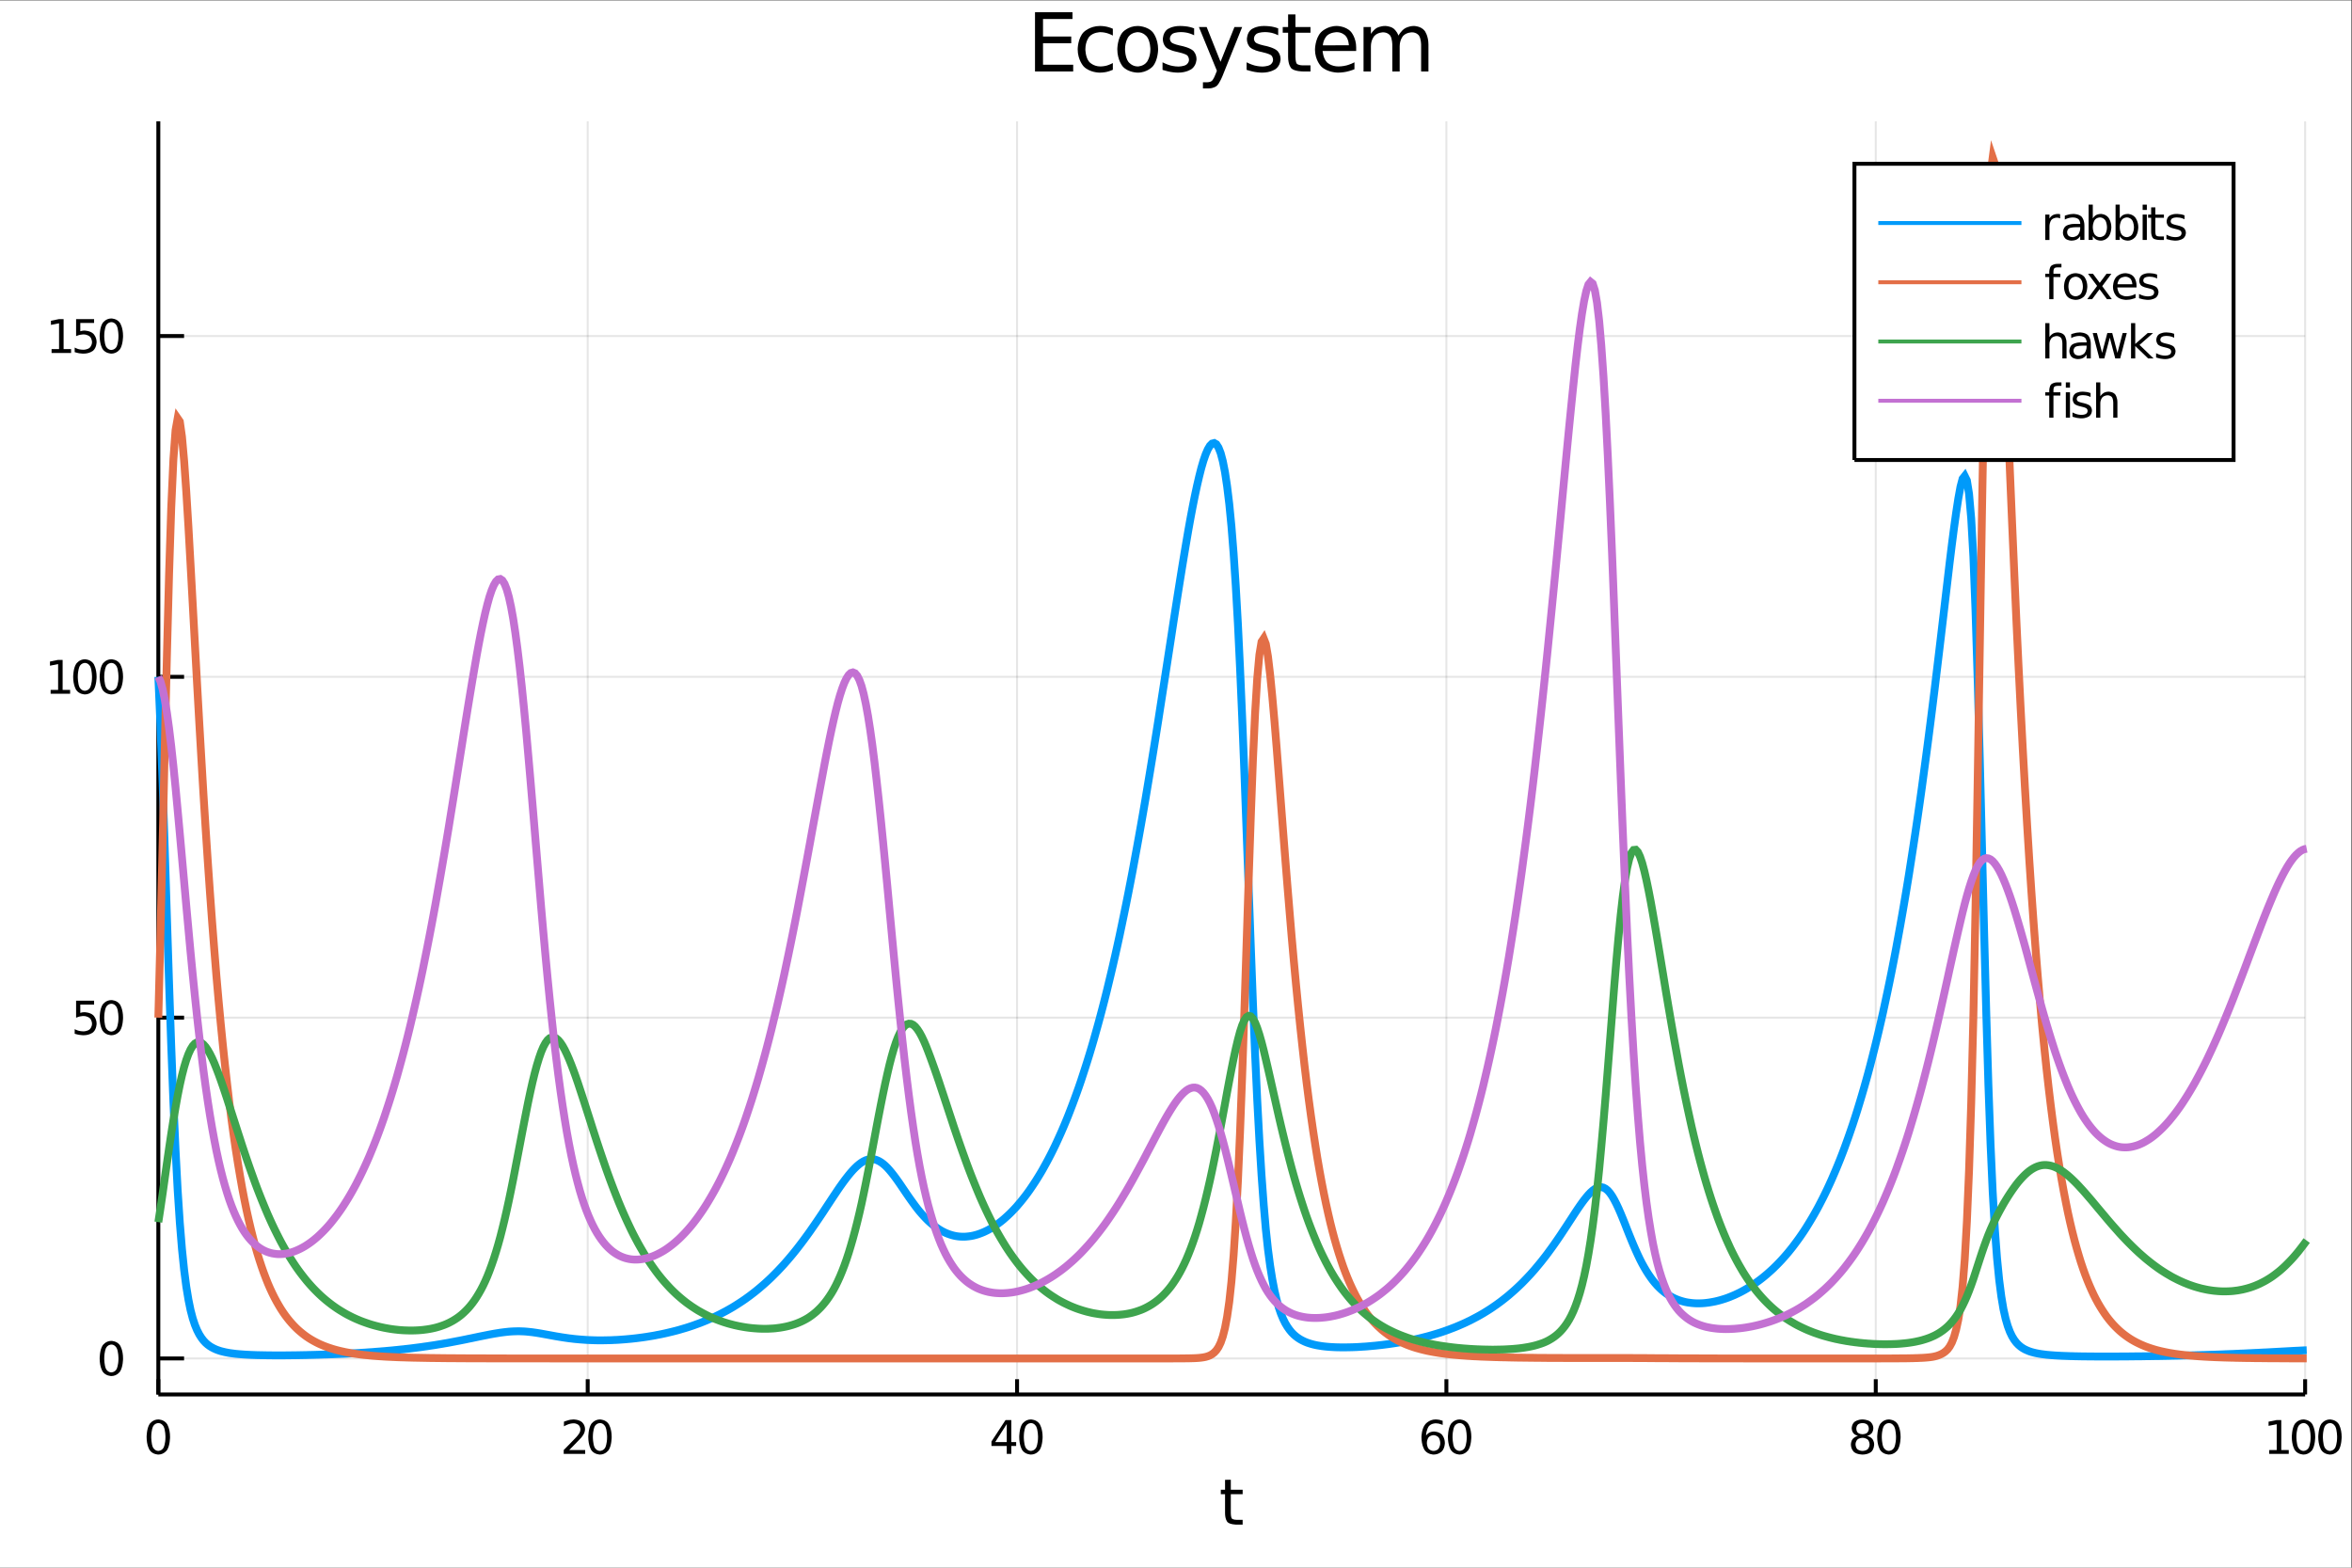 <?xml version="1.0" encoding="UTF-8" standalone="no"?>
<!-- Created with Inkscape (http://www.inkscape.org/) -->

<svg
   version="1.1"
   id="svg2"
   width="800"
   height="533.333"
   viewBox="0 0 800 533.333"
   sodipodi:docname="eco_solution.pdf"
   xmlns:inkscape="http://www.inkscape.org/namespaces/inkscape"
   xmlns:sodipodi="http://sodipodi.sourceforge.net/DTD/sodipodi-0.dtd"
   xmlns="http://www.w3.org/2000/svg"
   xmlns:svg="http://www.w3.org/2000/svg">
  <rect x="0" y="0" width="800" height="533.333" fill="#333333" stroke="none"/>
  <defs
     id="defs6">
    <clipPath
       clipPathUnits="userSpaceOnUse"
       id="clipPath14">
      <path
         d="M 0,0 H 600 V 400 H 0 Z"
         id="path12" />
    </clipPath>
    <clipPath
       clipPathUnits="userSpaceOnUse"
       id="clipPath22">
      <path
         d="M 0,0 H 600 V 600 H 0 Z"
         id="path20" />
    </clipPath>
    <clipPath
       clipPathUnits="userSpaceOnUse"
       id="clipPath32">
      <path
         d="M 0,0 H 600 V 600 H 0 Z"
         id="path30" />
    </clipPath>
    <clipPath
       clipPathUnits="userSpaceOnUse"
       id="clipPath156">
      <path
         d="M 0,0 H 600 V 600 H 0 Z"
         id="path154" />
    </clipPath>
  </defs>
  <sodipodi:namedview
     id="namedview4"
     pagecolor="#ffffff"
     bordercolor="#000000"
     borderopacity="0.25"
     inkscape:showpageshadow="2"
     inkscape:pageopacity="0.0"
     inkscape:pagecheckerboard="0"
     inkscape:deskcolor="#d1d1d1" />
  <g
     id="g8"
     inkscape:groupmode="layer"
     inkscape:label="eco_solution"
     transform="matrix(1.333,0,0,-1.333,0,533.333)">
    <g
       id="g10"
       clip-path="url(#clipPath14)">
      <g
         id="g16">
        <g
           id="g18"
           clip-path="url(#clipPath22)">
          <path
             d="M 0,0 H 600 V 400 H 0"
             style="fill:#ffffff;fill-opacity:1;fill-rule:evenodd;stroke:none"
             id="path24" />
        </g>
      </g>
      <g
         id="g26">
        <g
           id="g28"
           clip-path="url(#clipPath32)">
          <path
             d="M 40.4,44.21 H 588.19 V 369.13 H 40.4"
             style="fill:#ffffff;fill-opacity:1;fill-rule:evenodd;stroke:none"
             id="path34" />
        </g>
      </g>
      <path
         d="M 40.4,44.21 V 369.13"
         style="fill:none;stroke:#000000;stroke-width:0.5;stroke-linecap:butt;stroke-linejoin:miter;stroke-miterlimit:10;stroke-dasharray:none;stroke-opacity:0.098"
         id="path36" />
      <path
         d="M 149.96,44.21 V 369.13"
         style="fill:none;stroke:#000000;stroke-width:0.5;stroke-linecap:butt;stroke-linejoin:miter;stroke-miterlimit:10;stroke-dasharray:none;stroke-opacity:0.098"
         id="path38" />
      <path
         d="M 259.52,44.21 V 369.13"
         style="fill:none;stroke:#000000;stroke-width:0.5;stroke-linecap:butt;stroke-linejoin:miter;stroke-miterlimit:10;stroke-dasharray:none;stroke-opacity:0.098"
         id="path40" />
      <path
         d="M 369.07,44.21 V 369.13"
         style="fill:none;stroke:#000000;stroke-width:0.5;stroke-linecap:butt;stroke-linejoin:miter;stroke-miterlimit:10;stroke-dasharray:none;stroke-opacity:0.098"
         id="path42" />
      <path
         d="M 478.63,44.21 V 369.13"
         style="fill:none;stroke:#000000;stroke-width:0.5;stroke-linecap:butt;stroke-linejoin:miter;stroke-miterlimit:10;stroke-dasharray:none;stroke-opacity:0.098"
         id="path44" />
      <path
         d="M 588.19,44.21 V 369.13"
         style="fill:none;stroke:#000000;stroke-width:0.5;stroke-linecap:butt;stroke-linejoin:miter;stroke-miterlimit:10;stroke-dasharray:none;stroke-opacity:0.098"
         id="path46" />
      <path
         d="M 40.4,44.21 H 588.19"
         style="fill:none;stroke:#000000;stroke-width:1;stroke-linecap:butt;stroke-linejoin:miter;stroke-miterlimit:10;stroke-dasharray:none;stroke-opacity:1"
         id="path48" />
      <path
         d="M 40.4,44.21 V 48.1"
         style="fill:none;stroke:#000000;stroke-width:1;stroke-linecap:butt;stroke-linejoin:miter;stroke-miterlimit:10;stroke-dasharray:none;stroke-opacity:1"
         id="path50" />
      <path
         d="M 149.96,44.21 V 48.1"
         style="fill:none;stroke:#000000;stroke-width:1;stroke-linecap:butt;stroke-linejoin:miter;stroke-miterlimit:10;stroke-dasharray:none;stroke-opacity:1"
         id="path52" />
      <path
         d="M 259.52,44.21 V 48.1"
         style="fill:none;stroke:#000000;stroke-width:1;stroke-linecap:butt;stroke-linejoin:miter;stroke-miterlimit:10;stroke-dasharray:none;stroke-opacity:1"
         id="path54" />
      <path
         d="M 369.07,44.21 V 48.1"
         style="fill:none;stroke:#000000;stroke-width:1;stroke-linecap:butt;stroke-linejoin:miter;stroke-miterlimit:10;stroke-dasharray:none;stroke-opacity:1"
         id="path56" />
      <path
         d="M 478.63,44.21 V 48.1"
         style="fill:none;stroke:#000000;stroke-width:1;stroke-linecap:butt;stroke-linejoin:miter;stroke-miterlimit:10;stroke-dasharray:none;stroke-opacity:1"
         id="path58" />
      <path
         d="M 588.19,44.21 V 48.1"
         style="fill:none;stroke:#000000;stroke-width:1;stroke-linecap:butt;stroke-linejoin:miter;stroke-miterlimit:10;stroke-dasharray:none;stroke-opacity:1"
         id="path60" />
      <path
         d="m 40.4,36.91 c 0,0 -0.9,0 -1.36,-0.89 0,0 -0.45,-0.89 -0.45,-2.67 0,0 0,-1.78 0.45,-2.67 0,0 0.46,-0.88 1.36,-0.88 0,0 0.91,0 1.36,0.88 0,0 0.46,0.89 0.46,2.67 0,0 0,1.78 -0.46,2.67 0,0 -0.45,0.89 -1.36,0.89 m 0,0.92 c 0,0 1.45,0 2.22,-1.15 0,0 0.77,-1.14 0.77,-3.33 0,0 0,-2.18 -0.77,-3.33 0,0 -0.77,-1.15 -2.22,-1.15 0,0 -1.45,0 -2.22,1.15 0,0 -0.77,1.15 -0.77,3.33 0,0 0,2.19 0.77,3.33 0,0 0.77,1.15 2.22,1.15 z"
         style="fill:#000000;fill-opacity:1;fill-rule:evenodd;stroke:none"
         id="path62" />
      <path
         d="m 145.24,30.02 h 4.08 v -0.98 h -5.48 v 0.98 c 0,0 0.66,0.69 1.81,1.85 0,0 1.15,1.16 1.45,1.5 0,0 0.56,0.63 0.78,1.06 0,0 0.22,0.44 0.22,0.86 0,0 0,0.69 -0.48,1.13 0,0 -0.48,0.43 -1.26,0.43 0,0 -0.55,0 -1.16,-0.19 0,0 -0.61,-0.19 -1.3,-0.58 v 1.18 c 0,0 0.7,0.28 1.31,0.43 0,0 0.62,0.14 1.13,0.14 0,0 1.34,0 2.14,-0.67 0,0 0.8,-0.67 0.8,-1.79 0,0 0,-0.53 -0.21,-1.01 0,0 -0.19,-0.48 -0.72,-1.13 0,0 -0.14,-0.17 -0.92,-0.97 0,0 -0.77,-0.8 -2.19,-2.24 z"
         style="fill:#000000;fill-opacity:1;fill-rule:evenodd;stroke:none"
         id="path64" />
      <path
         d="m 153.09,36.91 c 0,0 -0.9,0 -1.36,-0.89 0,0 -0.45,-0.89 -0.45,-2.67 0,0 0,-1.78 0.45,-2.67 0,0 0.46,-0.88 1.36,-0.88 0,0 0.91,0 1.36,0.88 0,0 0.46,0.89 0.46,2.67 0,0 0,1.78 -0.46,2.67 0,0 -0.45,0.89 -1.36,0.89 m 0,0.92 c 0,0 1.45,0 2.22,-1.15 0,0 0.77,-1.14 0.77,-3.33 0,0 0,-2.18 -0.77,-3.33 0,0 -0.77,-1.15 -2.22,-1.15 0,0 -1.45,0 -2.22,1.15 0,0 -0.76,1.15 -0.76,3.33 0,0 0,2.19 0.76,3.33 0,0 0.77,1.15 2.22,1.15 z"
         style="fill:#000000;fill-opacity:1;fill-rule:evenodd;stroke:none"
         id="path66" />
      <path
         d="m 256.89,36.66 -2.95,-4.61 h 2.95 v 4.61 m -0.31,1.02 h 1.47 v -5.63 h 1.24 v -0.98 h -1.24 v -2.03 h -1.16 v 2.03 h -3.9 v 1.13 z"
         style="fill:#000000;fill-opacity:1;fill-rule:evenodd;stroke:none"
         id="path68" />
      <path
         d="m 263.05,36.91 c 0,0 -0.9,0 -1.36,-0.89 0,0 -0.45,-0.89 -0.45,-2.67 0,0 0,-1.78 0.45,-2.67 0,0 0.46,-0.88 1.36,-0.88 0,0 0.91,0 1.36,0.88 0,0 0.46,0.89 0.46,2.67 0,0 0,1.78 -0.46,2.67 0,0 -0.45,0.89 -1.36,0.89 m 0,0.92 c 0,0 1.46,0 2.22,-1.15 0,0 0.77,-1.14 0.77,-3.33 0,0 0,-2.18 -0.77,-3.33 0,0 -0.76,-1.15 -2.22,-1.15 0,0 -1.45,0 -2.22,1.15 0,0 -0.76,1.15 -0.76,3.33 0,0 0,2.19 0.76,3.33 0,0 0.77,1.15 2.22,1.15 z"
         style="fill:#000000;fill-opacity:1;fill-rule:evenodd;stroke:none"
         id="path70" />
      <path
         d="m 365.8,33.82 c 0,0 -0.79,0 -1.25,-0.54 0,0 -0.46,-0.53 -0.46,-1.47 0,0 0,-0.93 0.46,-1.48 0,0 0.46,-0.53 1.25,-0.53 0,0 0.78,0 1.24,0.53 0,0 0.46,0.55 0.46,1.48 0,0 0,0.94 -0.46,1.47 0,0 -0.46,0.54 -1.24,0.54 m 2.32,3.67 v -1.07 c 0,0 -0.44,0.21 -0.89,0.32 0,0 -0.45,0.11 -0.89,0.11 0,0 -1.16,0 -1.77,-0.78 0,0 -0.61,-0.78 -0.69,-2.36 0,0 0.34,0.5 0.85,0.77 0,0 0.52,0.27 1.14,0.27 0,0 1.3,0 2.05,-0.79 0,0 0.76,-0.79 0.76,-2.15 0,0 0,-1.33 -0.79,-2.14 0,0 -0.78,-0.8 -2.09,-0.8 0,0 -1.5,0 -2.29,1.15 0,0 -0.8,1.15 -0.8,3.33 0,0 0,2.05 0.98,3.26 0,0 0.97,1.22 2.61,1.22 0,0 0.44,0 0.88,-0.08 0,0 0.45,-0.09 0.94,-0.26 z"
         style="fill:#000000;fill-opacity:1;fill-rule:evenodd;stroke:none"
         id="path72" />
      <path
         d="m 372.45,36.91 c 0,0 -0.91,0 -1.36,-0.89 0,0 -0.45,-0.89 -0.45,-2.67 0,0 0,-1.78 0.45,-2.67 0,0 0.45,-0.88 1.36,-0.88 0,0 0.91,0 1.36,0.88 0,0 0.45,0.89 0.45,2.67 0,0 0,1.78 -0.45,2.67 0,0 -0.45,0.89 -1.36,0.89 m 0,0.92 c 0,0 1.45,0 2.21,-1.15 0,0 0.77,-1.14 0.77,-3.33 0,0 0,-2.18 -0.77,-3.33 0,0 -0.76,-1.15 -2.21,-1.15 0,0 -1.46,0 -2.23,1.15 0,0 -0.76,1.15 -0.76,3.33 0,0 0,2.19 0.76,3.33 0,0 0.77,1.15 2.23,1.15 z"
         style="fill:#000000;fill-opacity:1;fill-rule:evenodd;stroke:none"
         id="path74" />
      <path
         d="m 475.25,33.14 c 0,0 -0.83,0 -1.31,-0.45 0,0 -0.47,-0.44 -0.47,-1.22 0,0 0,-0.78 0.47,-1.23 0,0 0.48,-0.44 1.31,-0.44 0,0 0.84,0 1.32,0.44 0,0 0.48,0.45 0.48,1.23 0,0 0,0.78 -0.48,1.22 0,0 -0.48,0.45 -1.32,0.45 m -1.16,0.5 c 0,0 -0.76,0.18 -1.18,0.7 0,0 -0.42,0.51 -0.42,1.25 0,0 0,1.04 0.74,1.64 0,0 0.74,0.6 2.02,0.6 0,0 1.29,0 2.03,-0.6 0,0 0.73,-0.6 0.73,-1.64 0,0 0,-0.74 -0.42,-1.25 0,0 -0.41,-0.52 -1.16,-0.7 0,0 0.84,-0.2 1.31,-0.77 0,0 0.48,-0.57 0.48,-1.4 0,0 0,-1.26 -0.77,-1.93 0,0 -0.77,-0.67 -2.2,-0.67 0,0 -1.43,0 -2.19,0.67 0,0 -0.77,0.67 -0.77,1.93 0,0 0,0.83 0.48,1.4 0,0 0.47,0.57 1.32,0.77 m -0.43,1.84 c 0,0 0,-0.67 0.41,-1.04 0,0 0.43,-0.38 1.18,-0.38 0,0 0.76,0 1.18,0.38 0,0 0.43,0.37 0.43,1.04 0,0 0,0.68 -0.43,1.05 0,0 -0.42,0.38 -1.18,0.38 0,0 -0.75,0 -1.18,-0.38 0,0 -0.41,-0.37 -0.41,-1.05 z"
         style="fill:#000000;fill-opacity:1;fill-rule:evenodd;stroke:none"
         id="path76" />
      <path
         d="m 481.98,36.91 c 0,0 -0.9,0 -1.36,-0.89 0,0 -0.45,-0.89 -0.45,-2.67 0,0 0,-1.78 0.45,-2.67 0,0 0.46,-0.88 1.36,-0.88 0,0 0.91,0 1.36,0.88 0,0 0.46,0.89 0.46,2.67 0,0 0,1.78 -0.46,2.67 0,0 -0.45,0.89 -1.36,0.89 m 0,0.92 c 0,0 1.46,0 2.22,-1.15 0,0 0.77,-1.14 0.77,-3.33 0,0 0,-2.18 -0.77,-3.33 0,0 -0.76,-1.15 -2.22,-1.15 0,0 -1.45,0 -2.22,1.15 0,0 -0.76,1.15 -0.76,3.33 0,0 0,2.19 0.76,3.33 0,0 0.77,1.15 2.22,1.15 z"
         style="fill:#000000;fill-opacity:1;fill-rule:evenodd;stroke:none"
         id="path78" />
      <path
         d="m 579.03,30.02 h 1.91 v 6.59 l -2.08,-0.41 v 1.06 l 2.07,0.42 h 1.17 v -7.66 h 1.91 v -0.98 h -4.98 z"
         style="fill:#000000;fill-opacity:1;fill-rule:evenodd;stroke:none"
         id="path80" />
      <path
         d="m 587.78,36.91 c 0,0 -0.91,0 -1.36,-0.89 0,0 -0.46,-0.89 -0.46,-2.67 0,0 0,-1.78 0.46,-2.67 0,0 0.45,-0.88 1.36,-0.88 0,0 0.9,0 1.36,0.88 0,0 0.45,0.89 0.45,2.67 0,0 0,1.78 -0.45,2.67 0,0 -0.46,0.89 -1.36,0.89 m 0,0.92 c 0,0 1.45,0 2.21,-1.15 0,0 0.77,-1.14 0.77,-3.33 0,0 0,-2.18 -0.77,-3.33 0,0 -0.76,-1.15 -2.21,-1.15 0,0 -1.46,0 -2.23,1.15 0,0 -0.76,1.15 -0.76,3.33 0,0 0,2.19 0.76,3.33 0,0 0.77,1.15 2.23,1.15 z"
         style="fill:#000000;fill-opacity:1;fill-rule:evenodd;stroke:none"
         id="path82" />
      <path
         d="m 594.53,36.91 c 0,0 -0.9,0 -1.36,-0.89 0,0 -0.45,-0.89 -0.45,-2.67 0,0 0,-1.78 0.45,-2.67 0,0 0.46,-0.88 1.36,-0.88 0,0 0.91,0 1.36,0.88 0,0 0.46,0.89 0.46,2.67 0,0 0,1.78 -0.46,2.67 0,0 -0.45,0.89 -1.36,0.89 m 0,0.92 c 0,0 1.45,0 2.22,-1.15 0,0 0.76,-1.14 0.76,-3.33 0,0 0,-2.18 -0.76,-3.33 0,0 -0.77,-1.15 -2.22,-1.15 0,0 -1.45,0 -2.22,1.15 0,0 -0.77,1.15 -0.77,3.33 0,0 0,2.19 0.77,3.33 0,0 0.77,1.15 2.22,1.15 z"
         style="fill:#000000;fill-opacity:1;fill-rule:evenodd;stroke:none"
         id="path84" />
      <path
         d="M 314.06,22.43 V 19.9 h 3.02 v -1.14 h -3.02 v -4.83 c 0,0 0,-1.09 0.29,-1.41 0,0 0.31,-0.31 1.22,-0.31 h 1.51 v -1.22 h -1.51 c 0,0 -1.69,0 -2.34,0.63 0,0 -0.64,0.63 -0.64,2.31 v 4.83 h -1.08 v 1.14 h 1.08 v 2.53 z"
         style="fill:#000000;fill-opacity:1;fill-rule:evenodd;stroke:none"
         id="path86" />
      <path
         d="M 40.4,53.4 H 588.19"
         style="fill:none;stroke:#000000;stroke-width:0.5;stroke-linecap:butt;stroke-linejoin:miter;stroke-miterlimit:10;stroke-dasharray:none;stroke-opacity:0.098"
         id="path88" />
      <path
         d="M 40.4,140.38 H 588.19"
         style="fill:none;stroke:#000000;stroke-width:0.5;stroke-linecap:butt;stroke-linejoin:miter;stroke-miterlimit:10;stroke-dasharray:none;stroke-opacity:0.098"
         id="path90" />
      <path
         d="M 40.4,227.36 H 588.19"
         style="fill:none;stroke:#000000;stroke-width:0.5;stroke-linecap:butt;stroke-linejoin:miter;stroke-miterlimit:10;stroke-dasharray:none;stroke-opacity:0.098"
         id="path92" />
      <path
         d="M 40.4,314.34 H 588.19"
         style="fill:none;stroke:#000000;stroke-width:0.5;stroke-linecap:butt;stroke-linejoin:miter;stroke-miterlimit:10;stroke-dasharray:none;stroke-opacity:0.098"
         id="path94" />
      <path
         d="M 40.4,44.21 V 369.13"
         style="fill:none;stroke:#000000;stroke-width:1;stroke-linecap:butt;stroke-linejoin:miter;stroke-miterlimit:10;stroke-dasharray:none;stroke-opacity:1"
         id="path96" />
      <path
         d="m 40.4,53.4 h 6.57"
         style="fill:none;stroke:#000000;stroke-width:1;stroke-linecap:butt;stroke-linejoin:miter;stroke-miterlimit:10;stroke-dasharray:none;stroke-opacity:1"
         id="path98" />
      <path
         d="m 40.4,140.38 h 6.57"
         style="fill:none;stroke:#000000;stroke-width:1;stroke-linecap:butt;stroke-linejoin:miter;stroke-miterlimit:10;stroke-dasharray:none;stroke-opacity:1"
         id="path100" />
      <path
         d="m 40.4,227.36 h 6.57"
         style="fill:none;stroke:#000000;stroke-width:1;stroke-linecap:butt;stroke-linejoin:miter;stroke-miterlimit:10;stroke-dasharray:none;stroke-opacity:1"
         id="path102" />
      <path
         d="m 40.4,314.34 h 6.57"
         style="fill:none;stroke:#000000;stroke-width:1;stroke-linecap:butt;stroke-linejoin:miter;stroke-miterlimit:10;stroke-dasharray:none;stroke-opacity:1"
         id="path104" />
      <path
         d="m 28.41,56.95 c 0,0 -0.9,0 -1.36,-0.89 0,0 -0.45,-0.89 -0.45,-2.67 0,0 0,-1.77 0.45,-2.67 0,0 0.46,-0.88 1.36,-0.88 0,0 0.91,0 1.36,0.88 0,0 0.46,0.9 0.46,2.67 0,0 0,1.78 -0.46,2.67 0,0 -0.45,0.89 -1.36,0.89 m 0,0.93 c 0,0 1.46,0 2.22,-1.15 0,0 0.77,-1.15 0.77,-3.34 0,0 0,-2.18 -0.77,-3.33 0,0 -0.76,-1.15 -2.22,-1.15 0,0 -1.45,0 -2.22,1.15 0,0 -0.76,1.15 -0.76,3.33 0,0 0,2.19 0.76,3.34 0,0 0.77,1.15 2.22,1.15 z"
         style="fill:#000000;fill-opacity:1;fill-rule:evenodd;stroke:none"
         id="path106" />
      <path
         d="m 19.42,144.7 h 4.59 v -0.98 h -3.52 v -2.12 c 0,0 0.26,0.09 0.51,0.13 0,0 0.25,0.04 0.51,0.04 0,0 1.45,0 2.29,-0.79 0,0 0.85,-0.79 0.85,-2.15 0,0 0,-1.39 -0.87,-2.17 0,0 -0.87,-0.77 -2.45,-0.77 0,0 -0.54,0 -1.11,0.1 0,0 -0.56,0.09 -1.16,0.27 v 1.18 c 0,0 0.52,-0.29 1.07,-0.42 0,0 0.56,-0.14 1.18,-0.14 0,0 1,0 1.58,0.52 0,0 0.59,0.53 0.59,1.43 0,0 0,0.91 -0.59,1.43 0,0 -0.58,0.53 -1.58,0.53 0,0 -0.47,0 -0.94,-0.11 0,0 -0.46,-0.1 -0.95,-0.32 z"
         style="fill:#000000;fill-opacity:1;fill-rule:evenodd;stroke:none"
         id="path108" />
      <path
         d="m 28.41,143.93 c 0,0 -0.9,0 -1.36,-0.89 0,0 -0.45,-0.89 -0.45,-2.67 0,0 0,-1.77 0.45,-2.67 0,0 0.46,-0.88 1.36,-0.88 0,0 0.91,0 1.36,0.88 0,0 0.46,0.9 0.46,2.67 0,0 0,1.78 -0.46,2.67 0,0 -0.45,0.89 -1.36,0.89 m 0,0.93 c 0,0 1.46,0 2.22,-1.15 0,0 0.77,-1.15 0.77,-3.34 0,0 0,-2.18 -0.77,-3.33 0,0 -0.76,-1.15 -2.22,-1.15 0,0 -1.45,0 -2.22,1.15 0,0 -0.76,1.15 -0.76,3.33 0,0 0,2.19 0.76,3.34 0,0 0.77,1.15 2.22,1.15 z"
         style="fill:#000000;fill-opacity:1;fill-rule:evenodd;stroke:none"
         id="path110" />
      <path
         d="m 12.92,224.02 h 1.91 v 6.59 l -2.08,-0.41 v 1.06 l 2.06,0.42 h 1.17 v -7.66 h 1.91 v -0.98 h -4.97 z"
         style="fill:#000000;fill-opacity:1;fill-rule:evenodd;stroke:none"
         id="path112" />
      <path
         d="m 21.66,230.91 c 0,0 -0.9,0 -1.36,-0.89 0,0 -0.45,-0.89 -0.45,-2.67 0,0 0,-1.78 0.45,-2.67 0,0 0.46,-0.88 1.36,-0.88 0,0 0.91,0 1.36,0.88 0,0 0.46,0.89 0.46,2.67 0,0 0,1.78 -0.46,2.67 0,0 -0.45,0.89 -1.36,0.89 m 0,0.93 c 0,0 1.45,0 2.22,-1.16 0,0 0.77,-1.14 0.77,-3.33 0,0 0,-2.18 -0.77,-3.33 0,0 -0.77,-1.15 -2.22,-1.15 0,0 -1.45,0 -2.22,1.15 0,0 -0.77,1.15 -0.77,3.33 0,0 0,2.19 0.77,3.33 0,0 0.77,1.16 2.22,1.16 z"
         style="fill:#000000;fill-opacity:1;fill-rule:evenodd;stroke:none"
         id="path114" />
      <path
         d="m 28.41,230.91 c 0,0 -0.9,0 -1.36,-0.89 0,0 -0.45,-0.89 -0.45,-2.67 0,0 0,-1.78 0.45,-2.67 0,0 0.46,-0.88 1.36,-0.88 0,0 0.91,0 1.36,0.88 0,0 0.46,0.89 0.46,2.67 0,0 0,1.78 -0.46,2.67 0,0 -0.45,0.89 -1.36,0.89 m 0,0.93 c 0,0 1.46,0 2.22,-1.16 0,0 0.77,-1.14 0.77,-3.33 0,0 0,-2.18 -0.77,-3.33 0,0 -0.76,-1.15 -2.22,-1.15 0,0 -1.45,0 -2.22,1.15 0,0 -0.76,1.15 -0.76,3.33 0,0 0,2.19 0.76,3.33 0,0 0.77,1.16 2.22,1.16 z"
         style="fill:#000000;fill-opacity:1;fill-rule:evenodd;stroke:none"
         id="path116" />
      <path
         d="m 13.16,311 h 1.91 v 6.59 L 13,317.18 v 1.06 l 2.06,0.42 h 1.17 V 311 h 1.91 v -0.98 h -4.98 z"
         style="fill:#000000;fill-opacity:1;fill-rule:evenodd;stroke:none"
         id="path118" />
      <path
         d="m 19.42,318.66 h 4.59 v -0.98 h -3.52 v -2.12 c 0,0 0.26,0.08 0.51,0.12 0,0 0.25,0.05 0.51,0.05 0,0 1.45,0 2.29,-0.79 0,0 0.85,-0.79 0.85,-2.15 0,0 0,-1.39 -0.87,-2.17 0,0 -0.87,-0.77 -2.45,-0.77 0,0 -0.54,0 -1.11,0.09 0,0 -0.56,0.1 -1.16,0.28 v 1.18 c 0,0 0.52,-0.29 1.07,-0.43 0,0 0.56,-0.13 1.18,-0.13 0,0 1,0 1.58,0.52 0,0 0.59,0.53 0.59,1.43 0,0 0,0.9 -0.59,1.43 0,0 -0.58,0.53 -1.58,0.53 0,0 -0.47,0 -0.94,-0.11 0,0 -0.46,-0.1 -0.95,-0.32 z"
         style="fill:#000000;fill-opacity:1;fill-rule:evenodd;stroke:none"
         id="path120" />
      <path
         d="m 28.41,317.89 c 0,0 -0.9,0 -1.36,-0.89 0,0 -0.45,-0.89 -0.45,-2.67 0,0 0,-1.78 0.45,-2.67 0,0 0.46,-0.88 1.36,-0.88 0,0 0.91,0 1.36,0.88 0,0 0.46,0.89 0.46,2.67 0,0 0,1.78 -0.46,2.67 0,0 -0.45,0.89 -1.36,0.89 m 0,0.93 c 0,0 1.46,0 2.22,-1.16 0,0 0.77,-1.14 0.77,-3.33 0,0 0,-2.18 -0.77,-3.33 0,0 -0.76,-1.15 -2.22,-1.15 0,0 -1.45,0 -2.22,1.15 0,0 -0.76,1.15 -0.76,3.33 0,0 0,2.19 0.76,3.33 0,0 0.77,1.16 2.22,1.16 z"
         style="fill:#000000;fill-opacity:1;fill-rule:evenodd;stroke:none"
         id="path122" />
      <path
         d="m 264.1,396.98 h 9.56 v -1.73 h -7.52 v -4.47 h 7.2 v -1.72 h -7.2 v -5.48 h 7.7 v -1.72 h -9.74 z"
         style="fill:#000000;fill-opacity:1;fill-rule:evenodd;stroke:none"
         id="path124" />
      <path
         d="m 283.96,392.76 v -1.74 c 0,0 -0.79,0.44 -1.59,0.65 0,0 -0.79,0.22 -1.6,0.22 0,0 -1.81,0 -2.82,-1.15 0,0 -1,-1.15 -1,-3.22 0,0 0,-2.08 1,-3.23 0,0 1.01,-1.15 2.82,-1.15 0,0 0.81,0 1.6,0.21 0,0 0.8,0.23 1.59,0.66 v -1.72 c 0,0 -0.78,-0.36 -1.62,-0.55 0,0 -0.83,-0.18 -1.77,-0.18 0,0 -2.57,0 -4.08,1.61 0,0 -1.5,1.61 -1.5,4.35 0,0 0,2.77 1.51,4.36 0,0 1.53,1.59 4.19,1.59 0,0 0.86,0 1.68,-0.18 0,0 0.82,-0.17 1.59,-0.53 z"
         style="fill:#000000;fill-opacity:1;fill-rule:evenodd;stroke:none"
         id="path126" />
      <path
         d="m 290.31,391.89 c 0,0 -1.5,0 -2.37,-1.17 0,0 -0.87,-1.17 -0.87,-3.2 0,0 0,-2.04 0.86,-3.21 0,0 0.87,-1.17 2.38,-1.17 0,0 1.49,0 2.36,1.18 0,0 0.87,1.17 0.87,3.2 0,0 0,2.01 -0.87,3.19 0,0 -0.87,1.18 -2.36,1.18 m 0,1.58 c 0,0 2.43,0 3.82,-1.58 0,0 1.38,-1.58 1.38,-4.37 0,0 0,-2.79 -1.38,-4.38 0,0 -1.39,-1.58 -3.82,-1.58 0,0 -2.44,0 -3.83,1.58 0,0 -1.38,1.59 -1.38,4.38 0,0 0,2.79 1.38,4.37 0,0 1.39,1.58 3.83,1.58 z"
         style="fill:#000000;fill-opacity:1;fill-rule:evenodd;stroke:none"
         id="path128" />
      <path
         d="m 304.7,392.86 v -1.76 c 0,0 -0.79,0.41 -1.64,0.61 0,0 -0.85,0.2 -1.76,0.2 0,0 -1.39,0 -2.09,-0.42 0,0 -0.69,-0.43 -0.69,-1.28 0,0 0,-0.65 0.5,-1.02 0,0 0.49,-0.37 1.99,-0.7 l 0.64,-0.14 c 0,0 1.99,-0.43 2.82,-1.21 0,0 0.84,-0.77 0.84,-2.15 0,0 0,-1.58 -1.26,-2.51 0,0 -1.25,-0.92 -3.43,-0.92 0,0 -0.91,0 -1.91,0.18 0,0 -0.98,0.18 -2.07,0.53 v 1.93 c 0,0 1.03,-0.54 2.03,-0.81 0,0 1.01,-0.27 1.99,-0.27 0,0 1.31,0 2.02,0.45 0,0 0.71,0.45 0.71,1.27 0,0 0,0.76 -0.51,1.17 0,0 -0.51,0.4 -2.24,0.78 l -0.65,0.15 c 0,0 -1.73,0.36 -2.5,1.11 0,0 -0.77,0.76 -0.77,2.08 0,0 0,1.6 1.13,2.47 0,0 1.14,0.87 3.22,0.87 0,0 1.04,0 1.95,-0.15 0,0 0.91,-0.15 1.68,-0.46 z"
         style="fill:#000000;fill-opacity:1;fill-rule:evenodd;stroke:none"
         id="path130" />
      <path
         d="m 311.98,380.8 c 0,0 -0.79,-2.02 -1.54,-2.64 0,0 -0.75,-0.62 -2,-0.62 h -1.49 v 1.56 h 1.09 c 0,0 0.77,0 1.2,0.37 0,0 0.42,0.36 0.94,1.72 l 0.33,0.85 -4.59,11.16 h 1.98 l 3.54,-8.87 3.55,8.87 h 1.97 z"
         style="fill:#000000;fill-opacity:1;fill-rule:evenodd;stroke:none"
         id="path132" />
      <path
         d="m 326.15,392.86 v -1.76 c 0,0 -0.79,0.41 -1.64,0.61 0,0 -0.85,0.2 -1.76,0.2 0,0 -1.39,0 -2.09,-0.42 0,0 -0.69,-0.43 -0.69,-1.28 0,0 0,-0.65 0.5,-1.02 0,0 0.49,-0.37 1.99,-0.7 l 0.64,-0.14 c 0,0 1.98,-0.43 2.82,-1.21 0,0 0.84,-0.77 0.84,-2.15 0,0 0,-1.58 -1.26,-2.51 0,0 -1.25,-0.92 -3.43,-0.92 0,0 -0.91,0 -1.91,0.18 0,0 -0.98,0.18 -2.07,0.53 v 1.93 c 0,0 1.03,-0.54 2.03,-0.81 0,0 1.01,-0.27 1.99,-0.27 0,0 1.31,0 2.02,0.45 0,0 0.71,0.45 0.71,1.27 0,0 0,0.76 -0.51,1.17 0,0 -0.51,0.4 -2.24,0.78 l -0.65,0.15 c 0,0 -1.73,0.36 -2.5,1.11 0,0 -0.77,0.76 -0.77,2.08 0,0 0,1.6 1.13,2.47 0,0 1.14,0.87 3.22,0.87 0,0 1.04,0 1.95,-0.15 0,0 0.91,-0.15 1.68,-0.46 z"
         style="fill:#000000;fill-opacity:1;fill-rule:evenodd;stroke:none"
         id="path134" />
      <path
         d="m 330.55,396.42 v -3.22 h 3.84 v -1.45 h -3.84 v -6.16 c 0,0 0,-1.38 0.38,-1.78 0,0 0.38,-0.39 1.55,-0.39 h 1.91 v -1.56 h -1.91 c 0,0 -2.16,0 -2.98,0.8 0,0 -0.82,0.81 -0.82,2.93 v 6.16 h -1.37 v 1.45 h 1.37 v 3.22 z"
         style="fill:#000000;fill-opacity:1;fill-rule:evenodd;stroke:none"
         id="path136" />
      <path
         d="m 346.05,387.99 v -0.91 h -8.57 c 0,0 0.12,-1.92 1.16,-2.94 0,0 1.04,-1 2.89,-1 0,0 1.08,0 2.08,0.27 0,0 1.01,0.26 2,0.79 v -1.77 c 0,0 -1,-0.42 -2.05,-0.64 0,0 -1.06,-0.23 -2.14,-0.23 0,0 -2.71,0 -4.3,1.58 0,0 -1.58,1.58 -1.58,4.28 0,0 0,2.78 1.5,4.41 0,0 1.5,1.64 4.06,1.64 0,0 2.28,0 3.61,-1.48 0,0 1.34,-1.47 1.34,-4 m -1.87,0.55 c 0,0 -0.02,1.53 -0.86,2.44 0,0 -0.83,0.91 -2.2,0.91 0,0 -1.56,0 -2.51,-0.88 0,0 -0.93,-0.88 -1.07,-2.48 z"
         style="fill:#000000;fill-opacity:1;fill-rule:evenodd;stroke:none"
         id="path138" />
      <path
         d="m 356.83,391.02 c 0,0 0.7,1.26 1.67,1.85 0,0 0.98,0.6 2.29,0.6 0,0 1.78,0 2.74,-1.24 0,0 0.96,-1.24 0.96,-3.53 v -6.84 h -1.87 v 6.78 c 0,0 0,1.63 -0.58,2.42 0,0 -0.58,0.79 -1.76,0.79 0,0 -1.45,0 -2.29,-0.96 0,0 -0.84,-0.96 -0.84,-2.62 v -6.41 h -1.88 v 6.78 c 0,0 0,1.64 -0.57,2.42 0,0 -0.58,0.79 -1.79,0.79 0,0 -1.42,0 -2.26,-0.97 0,0 -0.84,-0.96 -0.84,-2.61 v -6.41 h -1.88 v 11.34 h 1.88 v -1.76 c 0,0 0.63,1.04 1.52,1.54 0,0 0.9,0.49 2.12,0.49 0,0 1.24,0 2.1,-0.63 0,0 0.87,-0.62 1.28,-1.82 z"
         style="fill:#000000;fill-opacity:1;fill-rule:evenodd;stroke:none"
         id="path140" />
      <path
         d="m 40.4,227.36 0.55,-12.59 0.55,-14.87 0.54,-16.5 0.55,-17.26 0.55,-17.03 0.55,-15.95 0.55,-14.27 0.55,-12.27 0.54,-10.24 0.55,-8.37 0.55,-6.71 0.55,-5.35 0.55,-4.23 0.55,-3.34 0.54,-2.64 0.55,-2.1 0.55,-1.67 0.55,-1.33 0.55,-1.08 0.55,-0.87 0.54,-0.71 0.55,-0.59 0.55,-0.48 0.55,-0.4 0.55,-0.33 0.55,-0.28 0.54,-0.24 0.55,-0.2 0.55,-0.18 0.55,-0.14 0.55,-0.13 0.55,-0.11 0.54,-0.1 0.55,-0.08 0.55,-0.07 0.55,-0.07 0.55,-0.05 0.55,-0.05 0.54,-0.04 0.55,-0.04 0.55,-0.03 0.55,-0.03 0.55,-0.03 0.55,-0.02 0.54,-0.02 0.55,-0.02 0.55,-0.01 0.55,-0.01 0.55,-0.01 0.55,-0.01 0.54,-0.01 h 0.55 l 0.55,-0.01 h 0.55 0.55 0.55 0.54 0.55 0.55 l 0.55,0.01 h 0.55 l 0.55,0.01 0.54,0.01 h 0.55 l 0.55,0.01 0.55,0.01 0.55,0.01 0.55,0.01 0.54,0.01 0.55,0.02 0.55,0.01 0.55,0.01 0.55,0.02 0.55,0.01 0.54,0.02 0.55,0.02 0.55,0.02 0.55,0.01 0.55,0.02 0.55,0.02 0.54,0.02 0.55,0.03 0.55,0.02 0.55,0.02 0.55,0.03 0.55,0.02 0.54,0.03 0.55,0.03 0.55,0.03 0.55,0.02 0.55,0.04 0.55,0.03 0.54,0.03 0.55,0.03 0.55,0.04 0.55,0.03 0.55,0.04 0.55,0.04 0.54,0.03 0.55,0.04 0.55,0.05 0.55,0.04 0.55,0.04 0.55,0.05 0.55,0.04 0.54,0.05 0.55,0.05 0.55,0.05 0.55,0.05 0.55,0.06 0.55,0.05 0.54,0.06 0.55,0.06 0.55,0.05 0.55,0.07 0.55,0.06 0.55,0.06 0.54,0.07 0.55,0.07 0.55,0.07 0.55,0.07 0.55,0.07 0.55,0.08 0.54,0.08 0.55,0.07 0.55,0.09 0.55,0.08 0.55,0.08 0.55,0.09 0.54,0.09 0.55,0.09 0.55,0.09 0.55,0.1 0.55,0.09 0.55,0.1 0.54,0.1 0.55,0.11 0.55,0.1 0.55,0.11 0.55,0.1 0.55,0.11 0.54,0.11 0.55,0.11 0.55,0.12 0.55,0.11 0.55,0.11 0.55,0.12 0.54,0.11 0.55,0.12 0.55,0.11 0.55,0.11 0.55,0.11 0.55,0.11 0.54,0.11 0.55,0.1 0.55,0.1 0.55,0.09 0.55,0.09 0.55,0.09 0.54,0.07 0.55,0.07 0.55,0.06 0.55,0.06 0.55,0.04 0.55,0.03 0.54,0.02 0.55,0.01 h 0.55 l 0.55,-0.02 0.55,-0.02 0.55,-0.04 0.54,-0.05 0.55,-0.06 0.55,-0.06 0.55,-0.08 0.55,-0.08 0.55,-0.09 0.54,-0.09 0.55,-0.1 0.55,-0.1 0.55,-0.1 0.55,-0.1 0.55,-0.1 0.54,-0.1 0.55,-0.1 0.55,-0.09 0.55,-0.09 0.55,-0.09 0.55,-0.08 0.54,-0.08 0.55,-0.08 0.55,-0.06 0.55,-0.07 0.55,-0.06 0.55,-0.05 0.54,-0.05 0.55,-0.04 0.55,-0.04 0.55,-0.04 0.55,-0.03 0.55,-0.02 0.54,-0.02 0.55,-0.02 0.55,-0.01 h 0.55 0.55 0.55 l 0.54,0.01 0.55,0.01 0.55,0.01 0.55,0.02 0.55,0.03 0.55,0.02 0.54,0.03 0.55,0.04 0.55,0.04 0.55,0.04 0.55,0.05 0.55,0.05 0.54,0.05 0.55,0.06 0.55,0.06 0.55,0.07 0.55,0.07 0.55,0.07 0.54,0.08 0.55,0.08 0.55,0.09 0.55,0.09 0.55,0.09 0.55,0.1 0.54,0.11 0.55,0.1 0.55,0.11 0.55,0.12 0.55,0.12 0.55,0.13 0.54,0.13 0.55,0.13 0.55,0.14 0.55,0.14 0.55,0.15 0.55,0.16 0.54,0.16 0.55,0.16 0.55,0.17 0.55,0.18 0.55,0.18 0.55,0.19 0.54,0.2 0.55,0.2 0.55,0.2 0.55,0.22 0.55,0.22 0.55,0.22 0.54,0.24 0.55,0.24 0.55,0.25 0.55,0.25 0.55,0.27 0.55,0.27 0.54,0.28 0.55,0.29 0.55,0.29 0.55,0.31 0.55,0.31 0.55,0.32 0.54,0.33 0.55,0.35 0.55,0.35 0.55,0.36 0.55,0.37 0.55,0.38 0.54,0.39 0.55,0.4 0.55,0.42 0.55,0.42 0.55,0.44 0.55,0.45 0.54,0.46 0.55,0.47 0.55,0.48 0.55,0.5 0.55,0.51 0.55,0.52 0.54,0.54 0.55,0.55 0.55,0.56 0.55,0.58 0.55,0.59 0.55,0.6 0.54,0.62 0.55,0.63 0.55,0.65 0.55,0.66 0.55,0.68 0.55,0.69 0.54,0.7 0.55,0.72 0.55,0.73 0.55,0.75 0.55,0.75 0.55,0.77 0.54,0.78 0.55,0.79 0.55,0.8 0.55,0.81 0.55,0.82 0.55,0.82 0.54,0.83 0.55,0.84 0.55,0.83 0.55,0.84 0.55,0.83 0.55,0.82 0.54,0.81 0.55,0.8 0.55,0.77 0.55,0.76 0.55,0.72 0.55,0.7 0.54,0.65 0.55,0.62 0.55,0.57 0.55,0.52 0.55,0.46 0.55,0.4 0.54,0.32 0.55,0.26 0.55,0.17 0.55,0.1 0.55,0.01 0.55,-0.07 0.54,-0.16 0.55,-0.24 0.55,-0.32 0.55,-0.4 0.55,-0.47 0.55,-0.54 0.54,-0.6 0.55,-0.66 0.55,-0.7 0.55,-0.74 0.55,-0.77 0.55,-0.79 0.54,-0.8 0.55,-0.81 0.55,-0.81 0.55,-0.8 0.55,-0.78 0.55,-0.76 0.54,-0.74 0.55,-0.72 0.55,-0.68 0.55,-0.64 0.55,-0.61 0.55,-0.58 0.54,-0.54 0.55,-0.5 0.55,-0.47 0.55,-0.43 0.55,-0.4 0.55,-0.37 0.54,-0.33 0.55,-0.3 0.55,-0.27 0.55,-0.23 0.55,-0.2 0.55,-0.17 0.54,-0.14 0.55,-0.11 0.55,-0.08 0.55,-0.05 0.55,-0.02 h 0.55 l 0.54,0.04 0.55,0.06 0.55,0.08 0.55,0.11 0.55,0.14 0.55,0.16 0.54,0.19 0.55,0.21 0.55,0.23 0.55,0.26 0.55,0.28 0.55,0.31 0.54,0.33 0.55,0.35 0.55,0.38 0.55,0.41 0.55,0.42 0.55,0.45 0.54,0.48 0.55,0.5 0.55,0.52 0.55,0.55 0.55,0.58 0.55,0.59 0.54,0.63 0.55,0.65 0.55,0.68 0.55,0.7 0.55,0.73 0.55,0.76 0.54,0.79 0.55,0.82 0.55,0.84 0.55,0.88 0.55,0.9 0.55,0.93 0.54,0.97 0.55,1 0.55,1.03 0.55,1.06 0.55,1.1 0.55,1.13 0.54,1.16 0.55,1.21 0.55,1.23 0.55,1.28 0.55,1.31 0.55,1.35 0.54,1.39 0.55,1.43 0.55,1.48 0.55,1.51 0.55,1.55 0.55,1.6 0.54,1.65 0.55,1.69 0.55,1.73 0.55,1.78 0.55,1.83 0.55,1.88 0.54,1.93 0.55,1.97 0.55,2.03 0.55,2.08 0.55,2.13 0.55,2.19 0.54,2.24 0.55,2.29 0.55,2.35 0.55,2.41 0.55,2.47 0.55,2.52 0.54,2.58 0.55,2.64 0.55,2.69 0.55,2.75 0.55,2.82 0.55,2.86 0.54,2.93 0.55,2.98 0.55,3.04 0.55,3.09 0.55,3.15 0.55,3.2 0.54,3.25 0.55,3.3 0.55,3.35 0.55,3.39 0.55,3.43 0.55,3.47 0.54,3.5 0.55,3.53 0.55,3.55 0.55,3.56 0.55,3.57 0.55,3.57 0.54,3.57 0.55,3.54 0.55,3.52 0.55,3.47 0.55,3.43 0.55,3.35 0.55,3.27 0.54,3.16 0.55,3.05 0.55,2.91 0.55,2.75 0.55,2.57 0.55,2.37 0.54,2.13 0.55,1.88 0.55,1.59 0.55,1.28 0.55,0.93 0.55,0.55 0.54,0.14 0.55,-0.32 0.55,-0.85 0.55,-1.41 0.55,-2.07 0.55,-2.8 0.54,-3.6 0.55,-4.52 0.55,-5.65 0.55,-6.9 0.55,-8.28 0.55,-9.71 0.54,-11.19 0.55,-12.67 0.55,-13.88 0.55,-14.67 0.55,-15.02 0.55,-14.91 0.54,-14.3 0.55,-13.18 0.55,-11.77 0.55,-10.32 0.55,-8.88 0.55,-7.52 0.54,-6.25 0.55,-5.12 0.55,-4.18 0.55,-3.45 0.55,-2.86 0.55,-2.36 0.54,-1.94 0.55,-1.6 0.55,-1.32 0.55,-1.11 0.55,-0.92 0.55,-0.78 0.54,-0.66 0.55,-0.56 0.55,-0.47 0.55,-0.41 0.55,-0.35 0.55,-0.3 0.54,-0.26 0.55,-0.23 0.55,-0.19 0.55,-0.17 0.55,-0.15 0.55,-0.13 0.54,-0.11 0.55,-0.09 0.55,-0.09 0.55,-0.07 0.55,-0.06 0.55,-0.05 0.54,-0.04 0.55,-0.03 0.55,-0.03 0.55,-0.02 0.55,-0.01 0.55,-0.01 h 0.54 0.55 l 0.55,0.01 0.55,0.01 0.55,0.01 0.55,0.02 0.54,0.02 0.55,0.03 0.55,0.03 0.55,0.04 0.55,0.03 0.55,0.04 0.54,0.05 0.55,0.05 0.55,0.05 0.55,0.05 0.55,0.06 0.55,0.06 0.54,0.06 0.55,0.07 0.55,0.07 0.55,0.07 0.55,0.08 0.55,0.08 0.54,0.08 0.55,0.09 0.55,0.09 0.55,0.1 0.55,0.1 0.55,0.1 0.54,0.1 0.55,0.11 0.55,0.12 0.55,0.12 0.55,0.12 0.55,0.12 0.54,0.13 0.55,0.14 0.55,0.14 0.55,0.14 0.55,0.15 0.55,0.16 0.54,0.16 0.55,0.16 0.55,0.17 0.55,0.17 0.55,0.18 0.55,0.19 0.54,0.19 0.55,0.2 0.55,0.21 0.55,0.21 0.55,0.21 0.55,0.23 0.54,0.23 0.55,0.24 0.55,0.24 0.55,0.25 0.55,0.27 0.55,0.26 0.54,0.28 0.55,0.29 0.55,0.29 0.55,0.3 0.55,0.31 0.55,0.32 0.54,0.33 0.55,0.34 0.55,0.35 0.55,0.36 0.55,0.38 0.55,0.38 0.54,0.39 0.55,0.4 0.55,0.42 0.55,0.43 0.55,0.44 0.55,0.45 0.54,0.47 0.55,0.48 0.55,0.49 0.55,0.51 0.55,0.52 0.55,0.53 0.54,0.55 0.55,0.57 0.55,0.58 0.55,0.59 0.55,0.62 0.55,0.62 0.54,0.65 0.55,0.66 0.55,0.67 0.55,0.7 0.55,0.7 0.55,0.73 0.54,0.74 0.55,0.75 0.55,0.77 0.55,0.79 0.55,0.8 0.55,0.81 0.54,0.82 0.55,0.83 0.55,0.83 0.55,0.85 0.55,0.84 0.55,0.85 0.54,0.83 0.55,0.83 0.55,0.8 0.55,0.78 0.55,0.74 0.55,0.69 0.54,0.64 0.55,0.58 0.55,0.49 0.55,0.4 0.55,0.29 0.55,0.16 0.54,0.02 0.55,-0.13 0.55,-0.29 0.55,-0.45 0.55,-0.62 0.55,-0.79 0.54,-0.93 0.55,-1.06 0.55,-1.17 0.55,-1.27 0.55,-1.33 0.55,-1.37 0.54,-1.39 0.55,-1.38 0.55,-1.35 0.55,-1.32 0.55,-1.26 0.55,-1.21 0.54,-1.14 0.55,-1.07 0.55,-0.99 0.55,-0.93 0.55,-0.86 0.55,-0.8 0.54,-0.73 0.55,-0.67 0.55,-0.62 0.55,-0.56 0.55,-0.52 0.55,-0.46 0.54,-0.42 0.55,-0.38 0.55,-0.34 0.55,-0.31 0.55,-0.27 0.55,-0.24 0.54,-0.21 0.55,-0.18 0.55,-0.16 0.55,-0.14 0.55,-0.11 0.55,-0.08 0.54,-0.07 0.55,-0.05 0.55,-0.03 0.55,-0.01 0.55,0.01 0.55,0.02 0.54,0.04 0.55,0.06 0.55,0.07 0.55,0.09 0.55,0.1 0.55,0.11 0.54,0.13 0.55,0.14 0.55,0.16 0.55,0.17 0.55,0.18 0.55,0.2 0.54,0.21 0.55,0.23 0.55,0.23 0.55,0.26 0.55,0.26 0.55,0.28 0.54,0.29 0.55,0.31 0.55,0.32 0.55,0.34 0.55,0.35 0.55,0.36 0.54,0.39 0.55,0.39 0.55,0.41 0.55,0.43 0.55,0.45 0.55,0.46 0.54,0.48 0.55,0.49 0.55,0.51 0.55,0.54 0.55,0.55 0.55,0.57 0.54,0.58 0.55,0.61 0.55,0.63 0.55,0.65 0.55,0.68 0.55,0.69 0.54,0.72 0.55,0.74 0.55,0.76 0.55,0.79 0.55,0.81 0.55,0.84 0.54,0.87 0.55,0.9 0.55,0.92 0.55,0.95 0.55,0.98 0.55,1.01 0.54,1.04 0.55,1.07 0.55,1.11 0.55,1.14 0.55,1.18 0.55,1.21 0.54,1.25 0.55,1.28 0.55,1.33 0.55,1.36 0.55,1.41 0.55,1.45 0.54,1.49 0.55,1.53 0.55,1.59 0.55,1.62 0.55,1.68 0.55,1.73 0.54,1.77 0.55,1.83 0.55,1.88 0.55,1.94 0.55,1.99 0.55,2.06 0.54,2.11 0.55,2.17 0.55,2.23 0.55,2.3 0.55,2.37 0.55,2.43 0.54,2.5 0.55,2.57 0.55,2.64 0.55,2.72 0.55,2.8 0.55,2.87 0.54,2.95 0.55,3.03 0.55,3.12 0.55,3.2 0.55,3.28 0.55,3.37 0.54,3.46 0.55,3.55 0.55,3.63 0.55,3.73 0.55,3.83 0.55,3.91 0.54,4.01 0.55,4.1 0.55,4.18 0.55,4.28 0.55,4.36 0.55,4.43 0.54,4.51 0.55,4.57 0.55,4.62 0.55,4.66 0.55,4.68 0.55,4.67 0.54,4.61 0.55,4.47 0.55,4.26 0.55,3.96 0.55,3.59 0.55,3.01 0.54,2.05 0.55,0.69 0.55,-1.12 0.55,-3.43 0.55,-6.28 0.55,-9.68 0.54,-13.71 0.55,-17.58 0.55,-20.38 0.55,-21.95 0.55,-22.14 0.55,-20.8 0.54,-18.19 0.55,-15.22 0.55,-12.25 0.55,-9.53 0.55,-7.3 0.55,-5.59 0.55,-4.25 0.54,-3.22 0.55,-2.45 0.55,-1.88 0.55,-1.47 0.55,-1.14 0.55,-0.9 0.54,-0.71 0.55,-0.57 0.55,-0.47 0.55,-0.38 0.55,-0.31 0.55,-0.25 0.54,-0.22 0.55,-0.18 0.55,-0.15 0.55,-0.13 0.55,-0.11 0.55,-0.1 0.54,-0.08 0.55,-0.07 0.55,-0.07 0.55,-0.05 0.55,-0.05 0.55,-0.04 0.54,-0.04 0.55,-0.03 0.55,-0.03 0.55,-0.03 0.55,-0.02 0.55,-0.02 0.54,-0.02 0.55,-0.02 0.55,-0.01 0.55,-0.02 0.55,-0.01 0.55,-0.01 0.54,-0.01 0.55,-0.01 h 0.55 l 0.55,-0.01 h 0.55 l 0.55,-0.01 h 0.54 l 0.55,-0.01 h 0.55 0.55 0.55 0.55 0.54 0.55 0.55 0.55 0.55 0.55 l 0.54,0.01 h 0.55 0.55 l 0.55,0.01 h 0.55 l 0.55,0.01 h 0.54 l 0.55,0.01 h 0.55 l 0.55,0.01 h 0.55 l 0.55,0.01 0.54,0.01 h 0.55 l 0.55,0.01 0.55,0.01 0.55,0.01 0.55,0.01 h 0.54 l 0.55,0.01 0.55,0.01 0.55,0.01 0.55,0.01 0.55,0.01 0.54,0.02 0.55,0.01 0.55,0.01 0.55,0.01 0.55,0.01 0.55,0.02 0.54,0.01 0.55,0.01 0.55,0.02 0.55,0.01 0.55,0.02 0.55,0.01 0.54,0.02 0.55,0.01 0.55,0.02 0.55,0.01 0.55,0.02 0.55,0.02 0.54,0.02 0.55,0.02 0.55,0.01 0.55,0.02 0.55,0.02 0.55,0.02 0.54,0.02 0.55,0.03 0.55,0.02 0.55,0.02 0.55,0.02 0.55,0.02 0.54,0.03 0.55,0.02 0.55,0.03 0.55,0.02 0.55,0.02 0.55,0.03 0.54,0.03 0.55,0.02 0.55,0.03 0.55,0.03 0.55,0.02 0.55,0.03 0.54,0.03 0.55,0.03 0.55,0.02 0.55,0.03 0.55,0.03 0.55,0.03 0.54,0.03 0.55,0.03 0.55,0.03 0.55,0.03 0.55,0.03 0.55,0.03 0.54,0.03 0.55,0.03 0.55,0.03 0.55,0.03 0.55,0.03 0.55,0.02 0.54,0.03 0.55,0.03 0.55,0.03 0.55,0.02"
         style="fill:none;stroke:#009afa;stroke-width:2;stroke-linecap:butt;stroke-linejoin:miter;stroke-miterlimit:10;stroke-dasharray:none;stroke-opacity:1"
         id="path142" />
      <path
         d="m 40.4,140.38 0.55,21.37 0.55,23.46 0.54,24.23 0.55,23.36 0.55,20.8 0.55,16.93 0.55,12.29 0.55,7.48 0.54,3.02 0.55,-0.8 0.55,-3.88 0.55,-6.19 0.55,-7.87 0.55,-8.98 0.54,-9.65 0.55,-10.01 0.55,-10.1 0.55,-10.02 0.55,-9.8 0.55,-9.5 0.54,-9.15 0.55,-8.75 0.55,-8.33 0.55,-7.91 0.55,-7.49 0.55,-7.07 0.54,-6.66 0.55,-6.28 0.55,-5.9 0.55,-5.54 0.55,-5.2 0.55,-4.88 0.54,-4.57 0.55,-4.28 0.55,-4.01 0.55,-3.76 0.55,-3.51 0.55,-3.28 0.54,-3.07 0.55,-2.87 0.55,-2.69 0.55,-2.5 0.55,-2.35 0.55,-2.19 0.54,-2.04 0.55,-1.92 0.55,-1.78 0.55,-1.67 0.55,-1.56 0.55,-1.45 0.54,-1.36 0.55,-1.27 0.55,-1.18 0.55,-1.11 0.55,-1.03 0.55,-0.96 0.54,-0.9 0.55,-0.84 0.55,-0.79 0.55,-0.73 0.55,-0.68 0.55,-0.64 0.54,-0.59 0.55,-0.56 0.55,-0.52 0.55,-0.48 0.55,-0.45 0.55,-0.43 0.54,-0.39 0.55,-0.37 0.55,-0.34 0.55,-0.32 0.55,-0.3 0.55,-0.28 0.54,-0.26 0.55,-0.24 0.55,-0.23 0.55,-0.21 0.55,-0.2 0.55,-0.18 0.54,-0.18 0.55,-0.16 0.55,-0.15 0.55,-0.14 0.55,-0.13 0.55,-0.12 0.54,-0.12 0.55,-0.1 0.55,-0.1 0.55,-0.1 0.55,-0.08 0.55,-0.08 0.54,-0.08 0.55,-0.07 0.55,-0.07 0.55,-0.06 0.55,-0.05 0.55,-0.06 0.54,-0.05 0.55,-0.05 0.55,-0.04 0.55,-0.04 0.55,-0.04 0.55,-0.03 0.55,-0.04 0.54,-0.03 0.55,-0.03 0.55,-0.02 0.55,-0.03 0.55,-0.02 0.55,-0.03 0.54,-0.02 0.55,-0.02 0.55,-0.01 0.55,-0.02 0.55,-0.02 0.55,-0.01 0.54,-0.02 0.55,-0.01 0.55,-0.01 0.55,-0.01 0.55,-0.01 0.55,-0.01 0.54,-0.01 0.55,-0.01 0.55,-0.01 0.55,-0.01 h 0.55 l 0.55,-0.01 0.54,-0.01 h 0.55 l 0.55,-0.01 h 0.55 l 0.55,-0.01 h 0.55 0.54 l 0.55,-0.01 h 0.55 l 0.55,-0.01 h 0.55 0.55 0.54 l 0.55,-0.01 h 0.55 0.55 0.55 l 0.55,-0.01 h 0.54 0.55 0.55 0.55 0.55 l 0.55,-0.01 h 0.54 0.55 0.55 0.55 0.55 0.55 0.54 0.55 l 0.55,-0.01 h 0.55 0.55 0.55 0.54 0.55 0.55 0.55 0.55 0.55 0.54 0.55 0.55 0.55 0.55 0.55 0.54 0.55 0.55 0.55 0.55 l 0.55,-0.01 h 0.54 0.55 0.55 0.55 0.55 0.55 0.54 0.55 0.55 0.55 0.55 0.55 0.54 0.55 0.55 0.55 0.55 0.55 0.54 0.55 0.55 0.55 0.55 0.55 0.54 0.55 0.55 0.55 0.55 0.55 0.54 0.55 0.55 0.55 0.55 0.55 0.54 0.55 0.55 0.55 0.55 0.55 0.54 0.55 0.55 0.55 0.55 0.55 0.54 0.55 0.55 0.55 0.55 0.55 0.54 0.55 0.55 0.55 0.55 0.55 0.54 0.55 0.55 0.55 0.55 0.55 0.54 0.55 0.55 0.55 0.55 0.55 0.54 0.55 0.55 0.55 0.55 0.55 0.54 0.55 0.55 0.55 0.55 0.55 0.54 0.55 0.55 0.55 0.55 0.55 0.54 0.55 0.55 0.55 0.55 0.55 0.54 0.55 0.55 0.55 0.55 0.55 0.54 0.55 0.55 0.55 0.55 0.55 0.54 0.55 0.55 0.55 0.55 0.55 0.54 0.55 0.55 0.55 0.55 0.55 0.54 0.55 0.55 0.55 0.55 0.55 0.54 0.55 0.55 0.55 0.55 0.55 0.54 0.55 0.55 0.55 0.55 0.55 0.54 0.55 0.55 0.55 0.55 0.55 0.54 0.55 0.55 0.55 0.55 0.55 0.54 0.55 0.55 0.55 0.55 0.55 0.54 0.55 0.55 0.55 0.55 0.55 0.54 0.55 0.55 0.55 0.55 0.55 0.54 0.55 0.55 0.55 0.55 0.55 0.54 0.55 0.55 0.55 0.55 0.55 0.54 0.55 0.55 0.55 0.55 0.55 0.54 0.55 0.55 0.55 0.55 0.55 0.54 0.55 0.55 0.55 0.55 0.55 0.54 0.55 0.55 0.55 0.55 0.55 0.54 0.55 0.55 0.55 0.55 0.55 0.54 0.55 0.55 0.55 0.55 0.55 0.54 0.55 0.55 0.55 0.55 0.55 0.54 0.55 0.55 0.55 0.55 0.55 0.54 0.55 0.55 0.55 0.55 0.55 0.54 0.55 0.55 0.55 0.55 0.55 0.54 0.55 0.55 0.55 0.55 0.55 0.54 0.55 0.55 0.55 0.55 0.55 0.54 0.55 0.55 0.55 0.55 0.55 0.54 0.55 0.55 0.55 0.55 0.55 0.54 0.55 0.55 0.55 0.55 0.55 0.54 0.55 0.55 0.55 0.55 0.55 0.54 0.55 0.55 0.55 0.55 0.55 0.54 0.55 0.55 0.55 0.55 0.55 l 0.54,0.01 h 0.55 0.55 0.55 l 0.55,0.01 h 0.55 l 0.55,0.01 h 0.54 l 0.55,0.02 0.55,0.01 0.55,0.02 0.55,0.03 0.55,0.04 0.54,0.06 0.55,0.08 0.55,0.11 0.55,0.16 0.55,0.22 0.55,0.31 0.54,0.42 0.55,0.58 0.55,0.82 0.55,1.14 0.55,1.59 0.55,2.16 0.54,2.86 0.55,3.82 0.55,5.12 0.55,6.68 0.55,8.48 0.55,10.42 0.54,12.46 0.55,14.53 0.55,16.09 0.55,16.91 0.55,16.93 0.55,16.12 0.54,14.46 0.55,11.93 0.55,8.95 0.55,6.05 0.55,3.32 0.55,0.82 0.54,-1.38 0.55,-3.23 0.55,-4.64 0.55,-5.58 0.55,-6.23 0.55,-6.7 0.54,-6.98 0.55,-7.12 0.55,-7.13 0.55,-7.04 0.55,-6.87 0.55,-6.67 0.54,-6.44 0.55,-6.18 0.55,-5.91 0.55,-5.63 0.55,-5.36 0.55,-5.09 0.54,-4.81 0.55,-4.56 0.55,-4.3 0.55,-4.05 0.55,-3.82 0.55,-3.6 0.54,-3.39 0.55,-3.18 0.55,-2.99 0.55,-2.81 0.55,-2.64 0.55,-2.48 0.54,-2.32 0.55,-2.18 0.55,-2.05 0.55,-1.91 0.55,-1.8 0.55,-1.68 0.54,-1.58 0.55,-1.48 0.55,-1.38 0.55,-1.3 0.55,-1.21 0.55,-1.14 0.54,-1.07 0.55,-0.99 0.55,-0.94 0.55,-0.87 0.55,-0.82 0.55,-0.77 0.54,-0.72 0.55,-0.67 0.55,-0.63 0.55,-0.59 0.55,-0.55 0.55,-0.51 0.54,-0.49 0.55,-0.45 0.55,-0.42 0.55,-0.4 0.55,-0.37 0.55,-0.35 0.54,-0.32 0.55,-0.31 0.55,-0.28 0.55,-0.27 0.55,-0.25 0.55,-0.24 0.54,-0.22 0.55,-0.2 0.55,-0.2 0.55,-0.18 0.55,-0.17 0.55,-0.15 0.54,-0.15 0.55,-0.14 0.55,-0.13 0.55,-0.13 0.55,-0.11 0.55,-0.11 0.54,-0.1 0.55,-0.09 0.55,-0.09 0.55,-0.09 0.55,-0.07 0.55,-0.08 0.54,-0.07 0.55,-0.06 0.55,-0.06 0.55,-0.06 0.55,-0.05 0.55,-0.05 0.54,-0.05 0.55,-0.04 0.55,-0.04 0.55,-0.04 0.55,-0.04 0.55,-0.03 0.54,-0.04 0.55,-0.03 0.55,-0.02 0.55,-0.03 0.55,-0.03 0.55,-0.02 0.54,-0.02 0.55,-0.02 0.55,-0.02 0.55,-0.02 0.55,-0.02 0.55,-0.02 0.54,-0.01 0.55,-0.02 0.55,-0.01 0.55,-0.01 0.55,-0.01 0.55,-0.02 0.54,-0.01 0.55,-0.01 0.55,-0.01 0.55,-0.01 h 0.55 l 0.55,-0.01 0.54,-0.01 0.55,-0.01 h 0.55 l 0.55,-0.01 h 0.55 l 0.55,-0.01 0.54,-0.01 h 0.55 0.55 l 0.55,-0.01 h 0.55 l 0.55,-0.01 h 0.54 0.55 0.55 l 0.55,-0.01 h 0.55 0.55 0.54 l 0.55,-0.01 h 0.55 0.55 0.55 0.55 0.54 0.55 0.55 0.55 0.55 0.55 0.54 0.55 0.55 0.55 0.55 0.55 0.54 0.55 0.55 0.55 0.55 0.55 0.54 0.55 0.55 0.55 0.55 0.55 0.54 0.55 0.55 l 0.55,-0.01 h 0.55 0.55 0.54 l 0.55,-0.01 h 0.55 0.55 l 0.55,-0.01 h 0.55 0.54 l 0.55,-0.01 h 0.55 0.55 0.55 l 0.55,-0.01 h 0.54 0.55 l 0.55,-0.01 h 0.55 0.55 0.55 l 0.54,-0.01 h 0.55 0.55 0.55 0.55 l 0.55,-0.01 h 0.54 0.55 0.55 0.55 l 0.55,-0.01 h 0.55 0.54 0.55 0.55 0.55 0.55 0.55 l 0.54,-0.01 h 0.55 0.55 0.55 0.55 0.55 0.54 0.55 0.55 0.55 0.55 0.55 0.54 l 0.55,-0.01 h 0.55 0.55 0.55 0.55 0.54 0.55 0.55 0.55 0.55 0.55 0.54 0.55 0.55 0.55 0.55 0.55 0.54 0.55 0.55 0.55 0.55 0.55 0.54 0.55 0.55 0.55 0.55 0.55 0.54 0.55 0.55 0.55 0.55 0.55 0.54 0.55 0.55 0.55 0.55 0.55 0.54 0.55 0.55 0.55 0.55 0.55 0.54 0.55 0.55 0.55 0.55 0.55 0.54 0.55 0.55 0.55 0.55 0.55 0.54 0.55 0.55 0.55 l 0.55,0.01 h 0.55 0.54 0.55 0.55 0.55 l 0.55,0.01 h 0.55 0.54 l 0.55,0.01 h 0.55 l 0.55,0.01 h 0.55 l 0.55,0.01 0.54,0.01 0.55,0.01 0.55,0.02 0.55,0.01 0.55,0.03 0.55,0.02 0.54,0.03 0.55,0.04 0.55,0.05 0.55,0.06 0.55,0.08 0.55,0.11 0.54,0.14 0.55,0.19 0.55,0.24 0.55,0.3 0.55,0.4 0.55,0.52 0.54,0.73 0.55,1.01 0.55,1.41 0.55,1.93 0.55,2.53 0.55,3.44 0.54,4.92 0.55,6.99 0.55,9.7 0.55,13.07 0.55,17.14 0.55,21.93 0.54,27.51 0.55,32.29 0.55,34.52 0.55,34.2 0.55,31.32 0.55,25.88 0.54,18.49 0.55,11.02 0.55,4.19 0.55,-1.63 0.55,-6.03 0.55,-9.03 0.55,-11.14 0.54,-12.46 0.55,-13.15 0.55,-13.37 0.55,-13.32 0.55,-13.05 0.55,-12.65 0.54,-12.17 0.55,-11.62 0.55,-11.06 0.55,-10.47 0.55,-9.9 0.55,-9.34 0.54,-8.79 0.55,-8.26 0.55,-7.76 0.55,-7.27 0.55,-6.83 0.55,-6.39 0.54,-5.98 0.55,-5.6 0.55,-5.24 0.55,-4.9 0.55,-4.59 0.55,-4.28 0.54,-4 0.55,-3.74 0.55,-3.5 0.55,-3.26 0.55,-3.05 0.55,-2.84 0.54,-2.66 0.55,-2.48 0.55,-2.32 0.55,-2.17 0.55,-2.01 0.55,-1.89 0.54,-1.76 0.55,-1.64 0.55,-1.54 0.55,-1.43 0.55,-1.33 0.55,-1.25 0.54,-1.16 0.55,-1.09 0.55,-1.01 0.55,-0.94 0.55,-0.88 0.55,-0.83 0.54,-0.77 0.55,-0.71 0.55,-0.67 0.55,-0.63 0.55,-0.58 0.55,-0.54 0.54,-0.51 0.55,-0.47 0.55,-0.44 0.55,-0.41 0.55,-0.39 0.55,-0.36 0.54,-0.33 0.55,-0.31 0.55,-0.29 0.55,-0.27 0.55,-0.26 0.55,-0.23 0.54,-0.23 0.55,-0.2 0.55,-0.19 0.55,-0.18 0.55,-0.17 0.55,-0.16 0.54,-0.14 0.55,-0.14 0.55,-0.12 0.55,-0.12 0.55,-0.11 0.55,-0.11 0.54,-0.09 0.55,-0.09 0.55,-0.09 0.55,-0.07 0.55,-0.08 0.55,-0.06 0.54,-0.07 0.55,-0.06 0.55,-0.05 0.55,-0.05 0.55,-0.05 0.55,-0.05 0.54,-0.04 0.55,-0.04 0.55,-0.03 0.55,-0.04 0.55,-0.03 0.55,-0.03 0.54,-0.03 0.55,-0.02 0.55,-0.03 0.55,-0.02 0.55,-0.02 0.55,-0.02 0.54,-0.02 0.55,-0.02 0.55,-0.01 0.55,-0.02 0.55,-0.01 0.55,-0.01 0.54,-0.02 0.55,-0.01 0.55,-0.01 0.55,-0.01 0.55,-0.01 0.55,-0.01 h 0.54 l 0.55,-0.01 0.55,-0.01 0.55,-0.01 h 0.55 l 0.55,-0.01 h 0.54 l 0.55,-0.01 h 0.55 l 0.55,-0.01 h 0.55 0.55 l 0.54,-0.01 h 0.55 0.55 l 0.55,-0.01 h 0.55 0.55 0.54 l 0.55,-0.01 h 0.55 0.55 0.55 0.55 l 0.54,-0.01 h 0.55 0.55 0.55"
         style="fill:none;stroke:#e36f47;stroke-width:2;stroke-linecap:butt;stroke-linejoin:miter;stroke-miterlimit:10;stroke-dasharray:none;stroke-opacity:1"
         id="path144" />
      <path
         d="m 40.4,88.19 0.55,3.59 0.55,3.74 0.54,3.85 0.55,3.86 0.55,3.81 0.55,3.68 0.55,3.5 0.55,3.27 0.54,3.01 0.55,2.73 0.55,2.43 0.55,2.13 0.55,1.81 0.55,1.5 0.54,1.18 0.55,0.89 0.55,0.6 0.55,0.31 0.55,0.06 0.55,-0.19 0.54,-0.41 0.55,-0.62 0.55,-0.8 0.55,-0.97 0.55,-1.11 0.55,-1.24 0.54,-1.35 0.55,-1.44 0.55,-1.51 0.55,-1.58 0.55,-1.63 0.55,-1.66 0.54,-1.69 0.55,-1.71 0.55,-1.71 0.55,-1.71 0.55,-1.71 0.55,-1.69 0.54,-1.68 0.55,-1.65 0.55,-1.63 0.55,-1.6 0.55,-1.57 0.55,-1.53 0.54,-1.5 0.55,-1.47 0.55,-1.42 0.55,-1.39 0.55,-1.35 0.55,-1.32 0.54,-1.27 0.55,-1.23 0.55,-1.2 0.55,-1.16 0.55,-1.11 0.55,-1.09 0.54,-1.04 0.55,-1.01 0.55,-0.98 0.55,-0.94 0.55,-0.91 0.55,-0.87 0.54,-0.84 0.55,-0.82 0.55,-0.78 0.55,-0.75 0.55,-0.72 0.55,-0.7 0.54,-0.67 0.55,-0.64 0.55,-0.62 0.55,-0.6 0.55,-0.57 0.55,-0.55 0.54,-0.52 0.55,-0.51 0.55,-0.48 0.55,-0.47 0.55,-0.44 0.55,-0.43 0.54,-0.41 0.55,-0.39 0.55,-0.38 0.55,-0.36 0.55,-0.34 0.55,-0.33 0.54,-0.32 0.55,-0.3 0.55,-0.28 0.55,-0.28 0.55,-0.26 0.55,-0.25 0.54,-0.23 0.55,-0.23 0.55,-0.21 0.55,-0.2 0.55,-0.19 0.55,-0.19 0.54,-0.17 0.55,-0.16 0.55,-0.15 0.55,-0.14 0.55,-0.14 0.55,-0.12 0.55,-0.12 0.54,-0.1 0.55,-0.1 0.55,-0.09 0.55,-0.08 0.55,-0.07 0.55,-0.06 0.54,-0.06 0.55,-0.04 0.55,-0.04 0.55,-0.02 0.55,-0.02 0.55,-0.01 h 0.54 l 0.55,0.01 0.55,0.02 0.55,0.03 0.55,0.04 0.55,0.05 0.54,0.07 0.55,0.07 0.55,0.09 0.55,0.1 0.55,0.12 0.55,0.13 0.54,0.15 0.55,0.17 0.55,0.19 0.55,0.2 0.55,0.23 0.55,0.25 0.54,0.28 0.55,0.3 0.55,0.34 0.55,0.36 0.55,0.4 0.55,0.44 0.54,0.48 0.55,0.53 0.55,0.57 0.55,0.63 0.55,0.69 0.55,0.75 0.54,0.81 0.55,0.9 0.55,0.97 0.55,1.06 0.55,1.16 0.55,1.26 0.54,1.37 0.55,1.49 0.55,1.6 0.55,1.73 0.55,1.85 0.55,1.99 0.54,2.12 0.55,2.26 0.55,2.4 0.55,2.52 0.55,2.64 0.55,2.73 0.54,2.8 0.55,2.86 0.55,2.88 0.55,2.89 0.55,2.85 0.55,2.81 0.54,2.71 0.55,2.59 0.55,2.44 0.55,2.25 0.55,2.04 0.55,1.81 0.54,1.56 0.55,1.3 0.55,1.03 0.55,0.76 0.55,0.49 0.55,0.22 0.54,-0.02 0.55,-0.25 0.55,-0.46 0.55,-0.65 0.55,-0.83 0.55,-0.99 0.54,-1.13 0.55,-1.25 0.55,-1.36 0.55,-1.44 0.55,-1.52 0.55,-1.59 0.54,-1.63 0.55,-1.67 0.55,-1.69 0.55,-1.72 0.55,-1.71 0.55,-1.72 0.54,-1.71 0.55,-1.7 0.55,-1.69 0.55,-1.66 0.55,-1.64 0.55,-1.61 0.54,-1.57 0.55,-1.55 0.55,-1.51 0.55,-1.47 0.55,-1.44 0.55,-1.4 0.54,-1.36 0.55,-1.32 0.55,-1.29 0.55,-1.24 0.55,-1.21 0.55,-1.17 0.54,-1.13 0.55,-1.1 0.55,-1.05 0.55,-1.03 0.55,-0.98 0.55,-0.95 0.54,-0.92 0.55,-0.89 0.55,-0.85 0.55,-0.82 0.55,-0.79 0.55,-0.77 0.54,-0.73 0.55,-0.71 0.55,-0.68 0.55,-0.65 0.55,-0.63 0.55,-0.6 0.54,-0.58 0.55,-0.56 0.55,-0.53 0.55,-0.52 0.55,-0.49 0.55,-0.47 0.54,-0.45 0.55,-0.44 0.55,-0.42 0.55,-0.39 0.55,-0.39 0.55,-0.36 0.54,-0.35 0.55,-0.34 0.55,-0.31 0.55,-0.31 0.55,-0.29 0.55,-0.28 0.54,-0.27 0.55,-0.25 0.55,-0.24 0.55,-0.23 0.55,-0.21 0.55,-0.21 0.54,-0.19 0.55,-0.19 0.55,-0.17 0.55,-0.17 0.55,-0.15 0.55,-0.14 0.54,-0.14 0.55,-0.12 0.55,-0.12 0.55,-0.1 0.55,-0.1 0.55,-0.09 0.54,-0.08 0.55,-0.07 0.55,-0.06 0.55,-0.05 0.55,-0.04 0.55,-0.04 0.54,-0.02 0.55,-0.02 h 0.55 0.55 l 0.55,0.02 0.55,0.03 0.54,0.03 0.55,0.05 0.55,0.07 0.55,0.07 0.55,0.09 0.55,0.1 0.54,0.11 0.55,0.13 0.55,0.15 0.55,0.16 0.55,0.18 0.55,0.2 0.54,0.22 0.55,0.24 0.55,0.27 0.55,0.29 0.55,0.32 0.55,0.36 0.54,0.39 0.55,0.43 0.55,0.46 0.55,0.52 0.55,0.55 0.55,0.61 0.54,0.65 0.55,0.72 0.55,0.79 0.55,0.85 0.55,0.94 0.55,1.03 0.54,1.12 0.55,1.22 0.55,1.33 0.55,1.43 0.55,1.55 0.55,1.67 0.54,1.78 0.55,1.91 0.55,2.03 0.55,2.16 0.55,2.29 0.55,2.42 0.54,2.55 0.55,2.68 0.55,2.79 0.55,2.86 0.55,2.9 0.55,2.93 0.54,2.91 0.55,2.88 0.55,2.82 0.55,2.73 0.55,2.61 0.55,2.48 0.54,2.31 0.55,2.12 0.55,1.91 0.55,1.68 0.55,1.42 0.55,1.16 0.54,0.92 0.55,0.66 0.55,0.43 0.55,0.18 0.55,-0.04 0.55,-0.26 0.54,-0.47 0.55,-0.67 0.55,-0.84 0.55,-1.01 0.55,-1.16 0.55,-1.28 0.54,-1.38 0.55,-1.46 0.55,-1.51 0.55,-1.54 0.55,-1.58 0.55,-1.61 0.54,-1.64 0.55,-1.65 0.55,-1.67 0.55,-1.67 0.55,-1.67 0.55,-1.66 0.54,-1.65 0.55,-1.62 0.55,-1.61 0.55,-1.58 0.55,-1.56 0.55,-1.53 0.54,-1.49 0.55,-1.47 0.55,-1.43 0.55,-1.39 0.55,-1.36 0.55,-1.33 0.54,-1.29 0.55,-1.25 0.55,-1.22 0.55,-1.18 0.55,-1.15 0.55,-1.11 0.54,-1.08 0.55,-1.04 0.55,-1 0.55,-0.97 0.55,-0.94 0.55,-0.91 0.54,-0.88 0.55,-0.85 0.55,-0.82 0.55,-0.78 0.55,-0.76 0.55,-0.74 0.54,-0.7 0.55,-0.68 0.55,-0.66 0.55,-0.62 0.55,-0.61 0.55,-0.58 0.54,-0.56 0.55,-0.54 0.55,-0.52 0.55,-0.49 0.55,-0.48 0.55,-0.45 0.54,-0.44 0.55,-0.42 0.55,-0.4 0.55,-0.38 0.55,-0.36 0.55,-0.35 0.54,-0.34 0.55,-0.32 0.55,-0.3 0.55,-0.29 0.55,-0.27 0.55,-0.26 0.54,-0.25 0.55,-0.23 0.55,-0.22 0.55,-0.21 0.55,-0.19 0.55,-0.18 0.54,-0.17 0.55,-0.16 0.55,-0.15 0.55,-0.13 0.55,-0.13 0.55,-0.11 0.54,-0.09 0.55,-0.09 0.55,-0.08 0.55,-0.06 0.55,-0.05 0.55,-0.04 0.54,-0.03 0.55,-0.01 h 0.55 l 0.55,0.01 0.55,0.02 0.55,0.04 0.54,0.05 0.55,0.06 0.55,0.08 0.55,0.1 0.55,0.11 0.55,0.13 0.54,0.15 0.55,0.17 0.55,0.19 0.55,0.2 0.55,0.23 0.55,0.26 0.54,0.28 0.55,0.31 0.55,0.33 0.55,0.37 0.55,0.4 0.55,0.43 0.54,0.47 0.55,0.51 0.55,0.56 0.55,0.6 0.55,0.65 0.55,0.7 0.54,0.76 0.55,0.83 0.55,0.88 0.55,0.96 0.55,1.04 0.55,1.11 0.55,1.2 0.54,1.29 0.55,1.39 0.55,1.49 0.55,1.59 0.55,1.7 0.55,1.82 0.54,1.94 0.55,2.05 0.55,2.18 0.55,2.3 0.55,2.41 0.55,2.54 0.54,2.64 0.55,2.74 0.55,2.83 0.55,2.89 0.55,2.95 0.55,2.97 0.54,2.98 0.55,2.93 0.55,2.86 0.55,2.73 0.55,2.55 0.55,2.31 0.54,2.02 0.55,1.67 0.55,1.26 0.55,0.8 0.55,0.34 0.55,-0.13 0.54,-0.59 0.55,-1 0.55,-1.38 0.55,-1.68 0.55,-1.93 0.55,-2.12 0.54,-2.26 0.55,-2.36 0.55,-2.41 0.55,-2.44 0.55,-2.45 0.55,-2.43 0.54,-2.4 0.55,-2.36 0.55,-2.3 0.55,-2.25 0.55,-2.18 0.55,-2.12 0.54,-2.06 0.55,-1.98 0.55,-1.92 0.55,-1.84 0.55,-1.78 0.55,-1.71 0.54,-1.65 0.55,-1.58 0.55,-1.52 0.55,-1.45 0.55,-1.4 0.55,-1.34 0.54,-1.29 0.55,-1.23 0.55,-1.18 0.55,-1.12 0.55,-1.09 0.55,-1.03 0.54,-0.99 0.55,-0.95 0.55,-0.91 0.55,-0.86 0.55,-0.83 0.55,-0.8 0.54,-0.75 0.55,-0.73 0.55,-0.69 0.55,-0.67 0.55,-0.63 0.55,-0.6 0.54,-0.58 0.55,-0.55 0.55,-0.53 0.55,-0.51 0.55,-0.48 0.55,-0.46 0.54,-0.44 0.55,-0.42 0.55,-0.4 0.55,-0.38 0.55,-0.37 0.55,-0.35 0.54,-0.33 0.55,-0.32 0.55,-0.31 0.55,-0.29 0.55,-0.27 0.55,-0.27 0.54,-0.25 0.55,-0.24 0.55,-0.23 0.55,-0.22 0.55,-0.21 0.55,-0.2 0.54,-0.2 0.55,-0.18 0.55,-0.17 0.55,-0.17 0.55,-0.15 0.55,-0.16 0.54,-0.14 0.55,-0.14 0.55,-0.13 0.55,-0.12 0.55,-0.12 0.55,-0.11 0.54,-0.11 0.55,-0.1 0.55,-0.09 0.55,-0.1 0.55,-0.08 0.55,-0.08 0.54,-0.08 0.55,-0.07 0.55,-0.07 0.55,-0.07 0.55,-0.06 0.55,-0.06 0.54,-0.05 0.55,-0.05 0.55,-0.05 0.55,-0.04 0.55,-0.04 0.55,-0.04 0.54,-0.03 0.55,-0.03 0.55,-0.03 0.55,-0.02 0.55,-0.02 0.55,-0.02 0.54,-0.01 0.55,-0.01 0.55,-0.01 0.55,-0.01 h 0.55 l 0.55,0.01 0.54,0.01 0.55,0.01 0.55,0.01 0.55,0.02 0.55,0.03 0.55,0.03 0.54,0.03 0.55,0.04 0.55,0.05 0.55,0.05 0.55,0.06 0.55,0.07 0.54,0.08 0.55,0.09 0.55,0.09 0.55,0.11 0.55,0.12 0.55,0.13 0.54,0.15 0.55,0.17 0.55,0.18 0.55,0.2 0.55,0.23 0.55,0.26 0.54,0.3 0.55,0.33 0.55,0.37 0.55,0.42 0.55,0.47 0.55,0.54 0.54,0.6 0.55,0.69 0.55,0.78 0.55,0.89 0.55,1.02 0.55,1.17 0.54,1.33 0.55,1.54 0.55,1.76 0.55,2.01 0.55,2.3 0.55,2.63 0.54,2.98 0.55,3.39 0.55,3.84 0.55,4.31 0.55,4.81 0.55,5.31 0.54,5.79 0.55,6.23 0.55,6.59 0.55,6.89 0.55,7.06 0.55,7.09 0.54,6.95 0.55,6.61 0.55,6.14 0.55,5.53 0.55,4.82 0.55,4.03 0.54,3.19 0.55,2.33 0.55,1.51 0.55,0.74 0.55,0.06 0.55,-0.58 0.54,-1.15 0.55,-1.63 0.55,-2.05 0.55,-2.39 0.55,-2.66 0.55,-2.86 0.54,-3.03 0.55,-3.16 0.55,-3.24 0.55,-3.3 0.55,-3.33 0.55,-3.33 0.54,-3.31 0.55,-3.27 0.55,-3.22 0.55,-3.17 0.55,-3.1 0.55,-3.02 0.54,-2.95 0.55,-2.87 0.55,-2.78 0.55,-2.7 0.55,-2.61 0.55,-2.53 0.54,-2.44 0.55,-2.35 0.55,-2.27 0.55,-2.19 0.55,-2.11 0.55,-2.02 0.54,-1.95 0.55,-1.87 0.55,-1.8 0.55,-1.73 0.55,-1.66 0.55,-1.59 0.54,-1.53 0.55,-1.46 0.55,-1.41 0.55,-1.35 0.55,-1.29 0.55,-1.23 0.54,-1.19 0.55,-1.13 0.55,-1.09 0.55,-1.04 0.55,-1 0.55,-0.95 0.54,-0.92 0.55,-0.87 0.55,-0.84 0.55,-0.8 0.55,-0.77 0.55,-0.73 0.54,-0.7 0.55,-0.67 0.55,-0.64 0.55,-0.62 0.55,-0.59 0.55,-0.56 0.54,-0.53 0.55,-0.52 0.55,-0.49 0.55,-0.47 0.55,-0.45 0.55,-0.43 0.54,-0.41 0.55,-0.39 0.55,-0.38 0.55,-0.35 0.55,-0.35 0.55,-0.32 0.54,-0.32 0.55,-0.3 0.55,-0.28 0.55,-0.27 0.55,-0.26 0.55,-0.25 0.54,-0.24 0.55,-0.22 0.55,-0.22 0.55,-0.21 0.55,-0.19 0.55,-0.19 0.54,-0.18 0.55,-0.17 0.55,-0.16 0.55,-0.15 0.55,-0.15 0.55,-0.14 0.54,-0.13 0.55,-0.13 0.55,-0.11 0.55,-0.12 0.55,-0.1 0.55,-0.1 0.54,-0.1 0.55,-0.08 0.55,-0.09 0.55,-0.07 0.55,-0.08 0.55,-0.06 0.54,-0.07 0.55,-0.05 0.55,-0.06 0.55,-0.04 0.55,-0.05 0.55,-0.03 0.54,-0.04 0.55,-0.03 0.55,-0.02 0.55,-0.02 0.55,-0.01 0.55,-0.01 h 0.54 0.55 l 0.55,0.01 0.55,0.01 0.55,0.02 0.55,0.02 0.54,0.03 0.55,0.04 0.55,0.05 0.55,0.05 0.55,0.06 0.55,0.07 0.54,0.08 0.55,0.09 0.55,0.1 0.55,0.12 0.55,0.12 0.55,0.14 0.54,0.16 0.55,0.17 0.55,0.19 0.55,0.21 0.55,0.24 0.55,0.25 0.54,0.29 0.55,0.32 0.55,0.36 0.55,0.39 0.55,0.44 0.55,0.48 0.54,0.54 0.55,0.61 0.55,0.67 0.55,0.74 0.55,0.83 0.55,0.93 0.54,1.03 0.55,1.14 0.55,1.25 0.55,1.37 0.55,1.47 0.55,1.57 0.54,1.66 0.55,1.7 0.55,1.7 0.55,1.67 0.55,1.6 0.55,1.52 0.54,1.42 0.55,1.33 0.55,1.24 0.55,1.17 0.55,1.1 0.55,1.05 0.55,1 0.54,0.97 0.55,0.92 0.55,0.89 0.55,0.85 0.55,0.82 0.55,0.77 0.54,0.74 0.55,0.69 0.55,0.64 0.55,0.6 0.55,0.55 0.55,0.5 0.54,0.44 0.55,0.39 0.55,0.33 0.55,0.28 0.55,0.22 0.55,0.16 0.54,0.11 0.55,0.05 0.55,-0.01 0.55,-0.06 0.55,-0.11 0.55,-0.16 0.54,-0.21 0.55,-0.25 0.55,-0.3 0.55,-0.34 0.55,-0.38 0.55,-0.42 0.54,-0.44 0.55,-0.48 0.55,-0.51 0.55,-0.53 0.55,-0.55 0.55,-0.58 0.54,-0.59 0.55,-0.6 0.55,-0.62 0.55,-0.64 0.55,-0.64 0.55,-0.64 0.54,-0.65 0.55,-0.66 0.55,-0.66 0.55,-0.65 0.55,-0.66 0.55,-0.65 0.54,-0.65 0.55,-0.65 0.55,-0.64 0.55,-0.63 0.55,-0.62 0.55,-0.62 0.54,-0.61 0.55,-0.6 0.55,-0.58 0.55,-0.58 0.55,-0.57 0.55,-0.55 0.54,-0.54 0.55,-0.53 0.55,-0.52 0.55,-0.51 0.55,-0.49 0.55,-0.48 0.54,-0.47 0.55,-0.45 0.55,-0.44 0.55,-0.43 0.55,-0.42 0.55,-0.4 0.54,-0.39 0.55,-0.38 0.55,-0.36 0.55,-0.35 0.55,-0.34 0.55,-0.32 0.54,-0.32 0.55,-0.3 0.55,-0.28 0.55,-0.28 0.55,-0.26 0.55,-0.25 0.54,-0.24 0.55,-0.22 0.55,-0.22 0.55,-0.2 0.55,-0.19 0.55,-0.18 0.54,-0.16 0.55,-0.15 0.55,-0.15 0.55,-0.12 0.55,-0.12 0.55,-0.11 0.54,-0.09 0.55,-0.08 0.55,-0.07 0.55,-0.05 0.55,-0.05 0.55,-0.03 0.54,-0.02 h 0.55 l 0.55,0.01 0.55,0.02 0.55,0.03 0.55,0.05 0.54,0.07 0.55,0.07 0.55,0.1 0.55,0.1 0.55,0.13 0.55,0.14 0.54,0.15 0.55,0.17 0.55,0.19 0.55,0.21 0.55,0.23 0.55,0.24 0.54,0.27 0.55,0.28 0.55,0.3 0.55,0.33 0.55,0.34 0.55,0.37 0.54,0.39 0.55,0.42 0.55,0.43 0.55,0.46 0.55,0.49 0.55,0.51 0.54,0.54 0.55,0.56 0.55,0.58 0.55,0.61 0.55,0.64 0.55,0.66 0.54,0.69 0.55,0.71 0.55,0.73 0.55,0.75"
         style="fill:none;stroke:#3ea44e;stroke-width:2;stroke-linecap:butt;stroke-linejoin:miter;stroke-miterlimit:10;stroke-dasharray:none;stroke-opacity:1"
         id="path146" />
      <path
         d="m 40.4,227.36 0.55,-1.22 0.55,-1.94 0.54,-2.65 0.55,-3.34 0.55,-3.99 0.55,-4.57 0.55,-5.07 0.55,-5.47 0.54,-5.78 0.55,-6 0.55,-6.12 0.55,-6.15 0.55,-6.13 0.55,-6.02 0.54,-5.87 0.55,-5.67 0.55,-5.44 0.55,-5.19 0.55,-4.91 0.55,-4.63 0.54,-4.34 0.55,-4.06 0.55,-3.78 0.55,-3.52 0.55,-3.25 0.55,-3.01 0.54,-2.77 0.55,-2.56 0.55,-2.35 0.55,-2.16 0.55,-1.98 0.55,-1.82 0.54,-1.66 0.55,-1.52 0.55,-1.39 0.55,-1.27 0.55,-1.16 0.55,-1.05 0.54,-0.96 0.55,-0.87 0.55,-0.79 0.55,-0.71 0.55,-0.64 0.55,-0.57 0.54,-0.51 0.55,-0.46 0.55,-0.4 0.55,-0.35 0.55,-0.3 0.55,-0.26 0.54,-0.21 0.55,-0.17 0.55,-0.14 0.55,-0.09 0.55,-0.07 0.55,-0.03 0.54,0.01 0.55,0.03 0.55,0.07 0.55,0.09 0.55,0.13 0.55,0.15 0.54,0.18 0.55,0.21 0.55,0.24 0.55,0.26 0.55,0.29 0.55,0.31 0.54,0.34 0.55,0.37 0.55,0.39 0.55,0.42 0.55,0.45 0.55,0.47 0.54,0.5 0.55,0.53 0.55,0.55 0.55,0.58 0.55,0.61 0.55,0.64 0.54,0.67 0.55,0.7 0.55,0.72 0.55,0.76 0.55,0.79 0.55,0.82 0.54,0.85 0.55,0.88 0.55,0.92 0.55,0.96 0.55,0.99 0.55,1.02 0.54,1.06 0.55,1.1 0.55,1.14 0.55,1.18 0.55,1.22 0.55,1.25 0.54,1.31 0.55,1.34 0.55,1.39 0.55,1.43 0.55,1.48 0.55,1.53 0.55,1.58 0.54,1.63 0.55,1.67 0.55,1.73 0.55,1.78 0.55,1.84 0.55,1.88 0.54,1.95 0.55,2 0.55,2.06 0.55,2.12 0.55,2.18 0.55,2.24 0.54,2.3 0.55,2.36 0.55,2.42 0.55,2.49 0.55,2.55 0.55,2.62 0.54,2.68 0.55,2.74 0.55,2.8 0.55,2.87 0.55,2.94 0.55,2.99 0.54,3.05 0.55,3.11 0.55,3.17 0.55,3.21 0.55,3.27 0.55,3.31 0.54,3.36 0.55,3.38 0.55,3.42 0.55,3.44 0.55,3.46 0.55,3.46 0.54,3.46 0.55,3.43 0.55,3.41 0.55,3.35 0.55,3.3 0.55,3.21 0.54,3.12 0.55,2.99 0.55,2.85 0.55,2.66 0.55,2.46 0.55,2.21 0.54,1.95 0.55,1.64 0.55,1.3 0.55,0.94 0.55,0.54 0.55,0.1 0.54,-0.36 0.55,-0.87 0.55,-1.4 0.55,-1.95 0.55,-2.5 0.55,-3.04 0.54,-3.57 0.55,-4.1 0.55,-4.58 0.55,-5.03 0.55,-5.44 0.55,-5.8 0.54,-6.09 0.55,-6.32 0.55,-6.47 0.55,-6.57 0.55,-6.58 0.55,-6.54 0.54,-6.43 0.55,-6.26 0.55,-6.06 0.55,-5.82 0.55,-5.55 0.55,-5.26 0.54,-4.97 0.55,-4.66 0.55,-4.38 0.55,-4.08 0.55,-3.79 0.55,-3.52 0.54,-3.26 0.55,-3.01 0.55,-2.78 0.55,-2.56 0.55,-2.36 0.55,-2.16 0.54,-1.98 0.55,-1.81 0.55,-1.66 0.55,-1.52 0.55,-1.39 0.55,-1.27 0.54,-1.15 0.55,-1.06 0.55,-0.96 0.55,-0.87 0.55,-0.79 0.55,-0.72 0.54,-0.65 0.55,-0.58 0.55,-0.52 0.55,-0.47 0.55,-0.41 0.55,-0.36 0.54,-0.31 0.55,-0.27 0.55,-0.23 0.55,-0.19 0.55,-0.15 0.55,-0.12 0.54,-0.08 0.55,-0.05 0.55,-0.01 0.55,0.01 0.55,0.04 0.55,0.07 0.54,0.1 0.55,0.12 0.55,0.15 0.55,0.18 0.55,0.2 0.55,0.23 0.54,0.25 0.55,0.28 0.55,0.3 0.55,0.32 0.55,0.35 0.55,0.38 0.54,0.4 0.55,0.42 0.55,0.45 0.55,0.48 0.55,0.49 0.55,0.53 0.54,0.55 0.55,0.57 0.55,0.61 0.55,0.63 0.55,0.65 0.55,0.69 0.54,0.71 0.55,0.74 0.55,0.78 0.55,0.8 0.55,0.83 0.55,0.86 0.54,0.9 0.55,0.93 0.55,0.96 0.55,0.99 0.55,1.04 0.55,1.06 0.54,1.1 0.55,1.14 0.55,1.18 0.55,1.22 0.55,1.25 0.55,1.3 0.54,1.34 0.55,1.38 0.55,1.42 0.55,1.47 0.55,1.51 0.55,1.56 0.54,1.61 0.55,1.65 0.55,1.7 0.55,1.76 0.55,1.8 0.55,1.85 0.54,1.9 0.55,1.96 0.55,2.01 0.55,2.06 0.55,2.12 0.55,2.17 0.54,2.22 0.55,2.27 0.55,2.33 0.55,2.39 0.55,2.44 0.55,2.49 0.54,2.55 0.55,2.61 0.55,2.66 0.55,2.71 0.55,2.76 0.55,2.81 0.54,2.84 0.55,2.89 0.55,2.92 0.55,2.94 0.55,2.97 0.55,2.98 0.54,3 0.55,2.99 0.55,2.99 0.55,2.97 0.55,2.95 0.55,2.93 0.54,2.88 0.55,2.82 0.55,2.73 0.55,2.62 0.55,2.48 0.55,2.33 0.54,2.14 0.55,1.93 0.55,1.7 0.55,1.44 0.55,1.15 0.55,0.85 0.54,0.51 0.55,0.16 0.55,-0.23 0.55,-0.64 0.55,-1.08 0.55,-1.54 0.54,-2.03 0.55,-2.54 0.55,-3.03 0.55,-3.5 0.55,-3.93 0.55,-4.31 0.54,-4.68 0.55,-4.98 0.55,-5.25 0.55,-5.48 0.55,-5.65 0.55,-5.77 0.54,-5.85 0.55,-5.85 0.55,-5.82 0.55,-5.71 0.55,-5.54 0.55,-5.36 0.54,-5.14 0.55,-4.92 0.55,-4.68 0.55,-4.42 0.55,-4.16 0.55,-3.88 0.54,-3.62 0.55,-3.34 0.55,-3.09 0.55,-2.83 0.55,-2.59 0.55,-2.37 0.54,-2.17 0.55,-1.99 0.55,-1.85 0.55,-1.73 0.55,-1.6 0.55,-1.47 0.54,-1.36 0.55,-1.23 0.55,-1.14 0.55,-1.04 0.55,-0.95 0.55,-0.87 0.54,-0.8 0.55,-0.73 0.55,-0.66 0.55,-0.61 0.55,-0.55 0.55,-0.5 0.54,-0.46 0.55,-0.41 0.55,-0.37 0.55,-0.34 0.55,-0.3 0.55,-0.27 0.54,-0.23 0.55,-0.21 0.55,-0.18 0.55,-0.15 0.55,-0.14 0.55,-0.1 0.54,-0.09 0.55,-0.07 0.55,-0.04 0.55,-0.03 0.55,-0.01 0.55,0.01 0.54,0.03 0.55,0.04 0.55,0.06 0.55,0.07 0.55,0.09 0.55,0.11 0.54,0.12 0.55,0.13 0.55,0.15 0.55,0.16 0.55,0.18 0.55,0.19 0.54,0.21 0.55,0.22 0.55,0.23 0.55,0.25 0.55,0.26 0.55,0.28 0.54,0.29 0.55,0.3 0.55,0.32 0.55,0.33 0.55,0.35 0.55,0.36 0.54,0.38 0.55,0.39 0.55,0.4 0.55,0.43 0.55,0.43 0.55,0.46 0.54,0.47 0.55,0.48 0.55,0.5 0.55,0.52 0.55,0.53 0.55,0.55 0.54,0.57 0.55,0.59 0.55,0.6 0.55,0.62 0.55,0.64 0.55,0.65 0.54,0.68 0.55,0.69 0.55,0.71 0.55,0.73 0.55,0.74 0.55,0.77 0.54,0.78 0.55,0.81 0.55,0.82 0.55,0.84 0.55,0.86 0.55,0.88 0.54,0.89 0.55,0.92 0.55,0.92 0.55,0.95 0.55,0.96 0.55,0.98 0.54,0.98 0.55,1.01 0.55,1.01 0.55,1.02 0.55,1.03 0.55,1.04 0.54,1.05 0.55,1.04 0.55,1.05 0.55,1.05 0.55,1.04 0.55,1.03 0.54,1.02 0.55,1.01 0.55,0.99 0.55,0.96 0.55,0.93 0.55,0.89 0.54,0.85 0.55,0.81 0.55,0.75 0.55,0.69 0.55,0.61 0.55,0.54 0.55,0.46 0.54,0.35 0.55,0.25 0.55,0.14 0.55,0.02 0.55,-0.11 0.55,-0.26 0.54,-0.4 0.55,-0.55 0.55,-0.72 0.55,-0.87 0.55,-1.04 0.55,-1.21 0.54,-1.37 0.55,-1.54 0.55,-1.68 0.55,-1.83 0.55,-1.96 0.55,-2.08 0.54,-2.17 0.55,-2.26 0.55,-2.31 0.55,-2.34 0.55,-2.36 0.55,-2.34 0.54,-2.31 0.55,-2.24 0.55,-2.17 0.55,-2.07 0.55,-1.96 0.55,-1.84 0.54,-1.71 0.55,-1.59 0.55,-1.45 0.55,-1.32 0.55,-1.21 0.55,-1.1 0.54,-0.99 0.55,-0.89 0.55,-0.8 0.55,-0.72 0.55,-0.65 0.55,-0.58 0.54,-0.52 0.55,-0.47 0.55,-0.41 0.55,-0.37 0.55,-0.33 0.55,-0.29 0.54,-0.26 0.55,-0.22 0.55,-0.2 0.55,-0.17 0.55,-0.14 0.55,-0.12 0.54,-0.1 0.55,-0.08 0.55,-0.06 0.55,-0.04 0.55,-0.02 0.55,-0.01 0.54,0.01 0.55,0.02 0.55,0.04 0.55,0.05 0.55,0.06 0.55,0.08 0.54,0.09 0.55,0.11 0.55,0.11 0.55,0.13 0.55,0.14 0.55,0.16 0.54,0.16 0.55,0.18 0.55,0.19 0.55,0.21 0.55,0.21 0.55,0.23 0.54,0.25 0.55,0.25 0.55,0.27 0.55,0.28 0.55,0.3 0.55,0.31 0.54,0.32 0.55,0.34 0.55,0.36 0.55,0.37 0.55,0.38 0.55,0.4 0.54,0.42 0.55,0.44 0.55,0.45 0.55,0.47 0.55,0.49 0.55,0.51 0.54,0.53 0.55,0.55 0.55,0.57 0.55,0.6 0.55,0.61 0.55,0.64 0.54,0.66 0.55,0.69 0.55,0.71 0.55,0.74 0.55,0.76 0.55,0.8 0.54,0.82 0.55,0.85 0.55,0.88 0.55,0.91 0.55,0.95 0.55,0.98 0.54,1.01 0.55,1.05 0.55,1.09 0.55,1.13 0.55,1.16 0.55,1.21 0.54,1.24 0.55,1.3 0.55,1.33 0.55,1.39 0.55,1.43 0.55,1.48 0.54,1.53 0.55,1.58 0.55,1.64 0.55,1.7 0.55,1.75 0.55,1.81 0.54,1.88 0.55,1.93 0.55,2.01 0.55,2.07 0.55,2.14 0.55,2.21 0.54,2.29 0.55,2.36 0.55,2.44 0.55,2.53 0.55,2.6 0.55,2.7 0.54,2.78 0.55,2.87 0.55,2.96 0.55,3.06 0.55,3.16 0.55,3.26 0.54,3.36 0.55,3.47 0.55,3.58 0.55,3.68 0.55,3.8 0.55,3.91 0.54,4.03 0.55,4.14 0.55,4.26 0.55,4.39 0.55,4.51 0.55,4.64 0.54,4.76 0.55,4.89 0.55,5 0.55,5.12 0.55,5.24 0.55,5.34 0.54,5.44 0.55,5.54 0.55,5.61 0.55,5.7 0.55,5.75 0.55,5.79 0.54,5.81 0.55,5.81 0.55,5.77 0.55,5.7 0.55,5.57 0.55,5.38 0.54,5.14 0.55,4.8 0.55,4.39 0.55,3.87 0.55,3.25 0.55,2.53 0.54,1.66 0.55,0.68 0.55,-0.45 0.55,-1.72 0.55,-3.15 0.55,-4.67 0.54,-6.25 0.55,-7.83 0.55,-9.36 0.55,-10.8 0.55,-12.09 0.55,-13.19 0.54,-13.95 0.55,-14.35 0.55,-14.45 0.55,-14.27 0.55,-13.84 0.55,-13.18 0.54,-12.34 0.55,-11.36 0.55,-10.36 0.55,-9.38 0.55,-8.42 0.55,-7.5 0.54,-6.63 0.55,-5.83 0.55,-5.11 0.55,-4.47 0.55,-3.93 0.55,-3.45 0.54,-3.02 0.55,-2.64 0.55,-2.32 0.55,-2.02 0.55,-1.78 0.55,-1.57 0.54,-1.37 0.55,-1.22 0.55,-1.07 0.55,-0.95 0.55,-0.84 0.55,-0.75 0.54,-0.67 0.55,-0.59 0.55,-0.52 0.55,-0.47 0.55,-0.42 0.55,-0.38 0.54,-0.33 0.55,-0.3 0.55,-0.26 0.55,-0.23 0.55,-0.21 0.55,-0.18 0.54,-0.16 0.55,-0.14 0.55,-0.11 0.55,-0.11 0.55,-0.08 0.55,-0.07 0.54,-0.06 0.55,-0.04 0.55,-0.03 0.55,-0.02 0.55,-0.01 0.55,0.01 0.54,0.01 0.55,0.03 0.55,0.03 0.55,0.05 0.55,0.05 0.55,0.06 0.54,0.07 0.55,0.08 0.55,0.09 0.55,0.1 0.55,0.1 0.55,0.12 0.54,0.12 0.55,0.13 0.55,0.14 0.55,0.15 0.55,0.16 0.55,0.17 0.54,0.17 0.55,0.18 0.55,0.2 0.55,0.2 0.55,0.21 0.55,0.23 0.54,0.23 0.55,0.24 0.55,0.25 0.55,0.27 0.55,0.27 0.55,0.29 0.54,0.29 0.55,0.31 0.55,0.32 0.55,0.34 0.55,0.35 0.55,0.35 0.54,0.38 0.55,0.39 0.55,0.4 0.55,0.41 0.55,0.43 0.55,0.45 0.54,0.47 0.55,0.48 0.55,0.49 0.55,0.52 0.55,0.53 0.55,0.55 0.54,0.57 0.55,0.59 0.55,0.62 0.55,0.63 0.55,0.65 0.55,0.68 0.54,0.7 0.55,0.72 0.55,0.75 0.55,0.77 0.55,0.8 0.55,0.83 0.54,0.85 0.55,0.88 0.55,0.92 0.55,0.94 0.55,0.97 0.55,1 0.54,1.04 0.55,1.07 0.55,1.1 0.55,1.14 0.55,1.18 0.55,1.21 0.54,1.25 0.55,1.3 0.55,1.33 0.55,1.37 0.55,1.41 0.55,1.46 0.54,1.51 0.55,1.54 0.55,1.59 0.55,1.64 0.55,1.69 0.55,1.73 0.54,1.79 0.55,1.83 0.55,1.88 0.55,1.93 0.55,1.98 0.55,2.03 0.54,2.08 0.55,2.13 0.55,2.17 0.55,2.22 0.55,2.27 0.55,2.31 0.54,2.35 0.55,2.38 0.55,2.42 0.55,2.45 0.55,2.47 0.55,2.48 0.54,2.49 0.55,2.48 0.55,2.48 0.55,2.44 0.55,2.4 0.55,2.35 0.54,2.26 0.55,2.17 0.55,2.05 0.55,1.9 0.55,1.73 0.55,1.54 0.54,1.33 0.55,1.1 0.55,0.86 0.55,0.62 0.55,0.38 0.55,0.16 0.54,-0.07 0.55,-0.26 0.55,-0.45 0.55,-0.63 0.55,-0.78 0.55,-0.93 0.55,-1.08 0.54,-1.2 0.55,-1.32 0.55,-1.44 0.55,-1.53 0.55,-1.63 0.55,-1.71 0.54,-1.78 0.55,-1.84 0.55,-1.9 0.55,-1.95 0.55,-1.97 0.55,-2.01 0.54,-2.02 0.55,-2.03 0.55,-2.03 0.55,-2.02 0.55,-2 0.55,-1.98 0.54,-1.96 0.55,-1.92 0.55,-1.88 0.55,-1.83 0.55,-1.79 0.55,-1.74 0.54,-1.69 0.55,-1.63 0.55,-1.57 0.55,-1.51 0.55,-1.45 0.55,-1.39 0.54,-1.33 0.55,-1.27 0.55,-1.21 0.55,-1.14 0.55,-1.09 0.55,-1.03 0.54,-0.97 0.55,-0.91 0.55,-0.85 0.55,-0.8 0.55,-0.75 0.55,-0.69 0.54,-0.64 0.55,-0.6 0.55,-0.54 0.55,-0.49 0.55,-0.45 0.55,-0.4 0.54,-0.36 0.55,-0.32 0.55,-0.27 0.55,-0.23 0.55,-0.19 0.55,-0.16 0.54,-0.11 0.55,-0.08 0.55,-0.03 0.55,-0.01 0.55,0.03 0.55,0.07 0.54,0.1 0.55,0.14 0.55,0.16 0.55,0.2 0.55,0.24 0.55,0.26 0.54,0.3 0.55,0.33 0.55,0.35 0.55,0.39 0.55,0.42 0.55,0.45 0.54,0.48 0.55,0.51 0.55,0.53 0.55,0.57 0.55,0.6 0.55,0.62 0.54,0.66 0.55,0.68 0.55,0.71 0.55,0.74 0.55,0.77 0.55,0.8 0.54,0.83 0.55,0.85 0.55,0.89 0.55,0.91 0.55,0.94 0.55,0.96 0.54,1 0.55,1.02 0.55,1.05 0.55,1.07 0.55,1.1 0.55,1.13 0.54,1.15 0.55,1.18 0.55,1.21 0.55,1.22 0.55,1.25 0.55,1.28 0.54,1.29 0.55,1.32 0.55,1.34 0.55,1.35 0.55,1.38 0.55,1.39 0.54,1.41 0.55,1.42 0.55,1.43 0.55,1.44 0.55,1.45 0.55,1.46 0.54,1.46 0.55,1.46 0.55,1.46 0.55,1.46 0.55,1.45 0.55,1.45 0.54,1.42 0.55,1.42 0.55,1.39 0.55,1.37 0.55,1.33 0.55,1.31 0.54,1.27 0.55,1.23 0.55,1.18 0.55,1.12 0.55,1.08 0.55,1.01 0.54,0.94 0.55,0.87 0.55,0.79 0.55,0.71 0.55,0.62 0.55,0.52 0.54,0.43 0.55,0.33 0.55,0.21 0.55,0.11"
         style="fill:none;stroke:#c371d2;stroke-width:2;stroke-linecap:butt;stroke-linejoin:miter;stroke-miterlimit:10;stroke-dasharray:none;stroke-opacity:1"
         id="path148" />
      <g
         id="g150">
        <g
           id="g152"
           clip-path="url(#clipPath156)">
          <path
             d="m 473.19,282.7 h 96.74 v 75.6 h -96.74"
             style="fill:#ffffff;fill-opacity:1;fill-rule:evenodd;stroke:none"
             id="path158" />
        </g>
      </g>
      <path
         d="m 473.19,282.7 h 96.74 v 75.6 h -96.74 v -75.6"
         style="fill:none;stroke:#000000;stroke-width:1;stroke-linecap:butt;stroke-linejoin:miter;stroke-miterlimit:10;stroke-dasharray:none;stroke-opacity:1"
         id="path160" />
      <path
         d="M 479.28,343.18 H 515.8"
         style="fill:none;stroke:#009afa;stroke-width:1;stroke-linecap:butt;stroke-linejoin:miter;stroke-miterlimit:10;stroke-dasharray:none;stroke-opacity:1"
         id="path162" />
      <path
         d="m 525.68,344.35 c 0,0 -0.18,0.1 -0.39,0.15 0,0 -0.21,0.05 -0.47,0.05 0,0 -0.9,0 -1.39,-0.59 0,0 -0.48,-0.59 -0.48,-1.68 v -3.42 h -1.07 v 6.48 h 1.07 v -1 c 0,0 0.34,0.59 0.88,0.87 0,0 0.54,0.29 1.3,0.29 0,0 0.11,0 0.25,-0.02 0,0 0.13,-0.01 0.29,-0.04 z"
         style="fill:#000000;fill-opacity:1;fill-rule:evenodd;stroke:none"
         id="path164" />
      <path
         d="m 529.74,342.12 c 0,0 -1.29,0 -1.79,-0.3 0,0 -0.49,-0.29 -0.49,-1 0,0 0,-0.57 0.37,-0.91 0,0 0.37,-0.33 1.01,-0.33 0,0 0.89,0 1.42,0.63 0,0 0.54,0.63 0.54,1.67 v 0.24 h -1.06 m 2.13,0.44 v -3.7 h -1.07 v 0.98 c 0,0 -0.36,-0.59 -0.91,-0.87 0,0 -0.54,-0.28 -1.33,-0.28 0,0 -0.99,0 -1.58,0.56 0,0 -0.59,0.56 -0.59,1.5 0,0 0,1.09 0.73,1.65 0,0 0.73,0.55 2.19,0.55 h 1.49 v 0.11 c 0,0 0,0.73 -0.49,1.13 0,0 -0.48,0.41 -1.35,0.41 0,0 -0.56,0 -1.08,-0.14 0,0 -0.53,-0.13 -1.01,-0.4 v 0.99 c 0,0 0.58,0.22 1.13,0.33 0,0 0.55,0.12 1.07,0.12 0,0 1.41,0 2.1,-0.73 0,0 0.7,-0.73 0.7,-2.21 z"
         style="fill:#000000;fill-opacity:1;fill-rule:evenodd;stroke:none"
         id="path166" />
      <path
         d="m 537.63,342.1 c 0,0 0,1.17 -0.48,1.84 0,0 -0.48,0.67 -1.33,0.67 0,0 -0.84,0 -1.33,-0.67 0,0 -0.48,-0.67 -0.48,-1.84 0,0 0,-1.18 0.48,-1.85 0,0 0.49,-0.67 1.33,-0.67 0,0 0.85,0 1.33,0.67 0,0 0.48,0.67 0.48,1.85 m -3.62,2.26 c 0,0 0.34,0.58 0.85,0.86 0,0 0.51,0.28 1.22,0.28 0,0 1.18,0 1.92,-0.94 0,0 0.74,-0.94 0.74,-2.46 0,0 0,-1.53 -0.74,-2.47 0,0 -0.74,-0.94 -1.92,-0.94 0,0 -0.71,0 -1.22,0.28 0,0 -0.51,0.28 -0.85,0.86 v -0.97 h -1.07 v 9.01 h 1.07 z"
         style="fill:#000000;fill-opacity:1;fill-rule:evenodd;stroke:none"
         id="path168" />
      <path
         d="m 544.51,342.1 c 0,0 0,1.17 -0.49,1.84 0,0 -0.48,0.67 -1.32,0.67 0,0 -0.85,0 -1.33,-0.67 0,0 -0.48,-0.67 -0.48,-1.84 0,0 0,-1.18 0.48,-1.85 0,0 0.48,-0.67 1.33,-0.67 0,0 0.84,0 1.32,0.67 0,0 0.49,0.67 0.49,1.85 m -3.62,2.26 c 0,0 0.33,0.58 0.84,0.86 0,0 0.52,0.28 1.23,0.28 0,0 1.18,0 1.91,-0.94 0,0 0.75,-0.94 0.75,-2.46 0,0 0,-1.53 -0.75,-2.47 0,0 -0.73,-0.94 -1.91,-0.94 0,0 -0.71,0 -1.23,0.28 0,0 -0.51,0.28 -0.84,0.86 v -0.97 h -1.07 v 9.01 h 1.07 z"
         style="fill:#000000;fill-opacity:1;fill-rule:evenodd;stroke:none"
         id="path170" />
      <path
         d="m 546.73,345.34 h 1.07 v -6.48 h -1.07 v 6.48 m 0,2.53 h 1.07 v -1.35 h -1.07 z"
         style="fill:#000000;fill-opacity:1;fill-rule:evenodd;stroke:none"
         id="path172" />
      <path
         d="m 549.97,347.18 v -1.84 h 2.19 v -0.83 h -2.19 V 341 c 0,0 0,-0.8 0.21,-1.02 0,0 0.22,-0.23 0.89,-0.23 h 1.09 v -0.89 h -1.09 c 0,0 -1.24,0 -1.7,0.46 0,0 -0.47,0.46 -0.47,1.68 v 3.51 h -0.78 v 0.83 h 0.78 v 1.84 z"
         style="fill:#000000;fill-opacity:1;fill-rule:evenodd;stroke:none"
         id="path174" />
      <path
         d="m 557.41,345.15 v -1.01 c 0,0 -0.45,0.24 -0.94,0.35 0,0 -0.48,0.12 -1.01,0.12 0,0 -0.79,0 -1.19,-0.25 0,0 -0.39,-0.24 -0.39,-0.72 0,0 0,-0.38 0.28,-0.59 0,0 0.29,-0.21 1.14,-0.4 l 0.37,-0.08 c 0,0 1.13,-0.24 1.61,-0.69 0,0 0.48,-0.44 0.48,-1.23 0,0 0,-0.9 -0.72,-1.43 0,0 -0.71,-0.53 -1.96,-0.53 0,0 -0.52,0 -1.09,0.11 0,0 -0.56,0.1 -1.19,0.3 v 1.1 c 0,0 0.59,-0.31 1.17,-0.47 0,0 0.57,-0.15 1.13,-0.15 0,0 0.75,0 1.16,0.26 0,0 0.4,0.26 0.4,0.73 0,0 0,0.43 -0.29,0.66 0,0 -0.29,0.24 -1.28,0.45 l -0.37,0.09 c 0,0 -0.99,0.2 -1.43,0.63 0,0 -0.44,0.44 -0.44,1.19 0,0 0,0.91 0.65,1.41 0,0 0.65,0.5 1.84,0.5 0,0 0.59,0 1.11,-0.09 0,0 0.52,-0.08 0.96,-0.26 z"
         style="fill:#000000;fill-opacity:1;fill-rule:evenodd;stroke:none"
         id="path176" />
      <path
         d="M 479.28,328.06 H 515.8"
         style="fill:none;stroke:#e36f47;stroke-width:1;stroke-linecap:butt;stroke-linejoin:miter;stroke-miterlimit:10;stroke-dasharray:none;stroke-opacity:1"
         id="path178" />
      <path
         d="m 526.01,332.75 v -0.89 h -1.02 c 0,0 -0.57,0 -0.8,-0.23 0,0 -0.22,-0.23 -0.22,-0.83 v -0.58 h 1.76 v -0.83 h -1.76 v -5.65 h -1.07 v 5.65 h -1.02 v 0.83 h 1.02 v 0.45 c 0,0 0,1.09 0.5,1.58 0,0 0.51,0.5 1.6,0.5 z"
         style="fill:#000000;fill-opacity:1;fill-rule:evenodd;stroke:none"
         id="path180" />
      <path
         d="m 529.64,329.48 c 0,0 -0.86,0 -1.36,-0.68 0,0 -0.49,-0.66 -0.49,-1.82 0,0 0,-1.17 0.49,-1.84 0,0 0.49,-0.66 1.36,-0.66 0,0 0.85,0 1.35,0.67 0,0 0.49,0.67 0.49,1.83 0,0 0,1.15 -0.49,1.82 0,0 -0.5,0.68 -1.35,0.68 m 0,0.9 c 0,0 1.39,0 2.18,-0.9 0,0 0.79,-0.91 0.79,-2.5 0,0 0,-1.6 -0.79,-2.5 0,0 -0.79,-0.91 -2.18,-0.91 0,0 -1.4,0 -2.19,0.91 0,0 -0.79,0.9 -0.79,2.5 0,0 0,1.59 0.79,2.5 0,0 0.79,0.9 2.19,0.9 z"
         style="fill:#000000;fill-opacity:1;fill-rule:evenodd;stroke:none"
         id="path182" />
      <path
         d="m 538.75,330.22 -2.34,-3.15 2.46,-3.33 h -1.25 l -1.89,2.55 -1.89,-2.55 h -1.25 l 2.52,3.39 -2.31,3.09 h 1.26 l 1.72,-2.31 1.72,2.31 z"
         style="fill:#000000;fill-opacity:1;fill-rule:evenodd;stroke:none"
         id="path184" />
      <path
         d="m 545.17,327.25 v -0.52 h -4.9 c 0,0 0.07,-1.1 0.66,-1.68 0,0 0.6,-0.57 1.66,-0.57 0,0 0.61,0 1.18,0.15 0,0 0.58,0.15 1.15,0.45 v -1.01 c 0,0 -0.57,-0.24 -1.17,-0.37 0,0 -0.61,-0.13 -1.23,-0.13 0,0 -1.55,0 -2.45,0.91 0,0 -0.91,0.9 -0.91,2.44 0,0 0,1.59 0.86,2.52 0,0 0.86,0.94 2.32,0.94 0,0 1.31,0 2.07,-0.85 0,0 0.76,-0.84 0.76,-2.28 m -1.07,0.31 c 0,0 -0.01,0.87 -0.49,1.4 0,0 -0.47,0.52 -1.26,0.52 0,0 -0.89,0 -1.43,-0.51 0,0 -0.53,-0.5 -0.61,-1.42 z"
         style="fill:#000000;fill-opacity:1;fill-rule:evenodd;stroke:none"
         id="path186" />
      <path
         d="m 550.42,330.03 v -1.01 c 0,0 -0.45,0.24 -0.94,0.35 0,0 -0.49,0.12 -1.01,0.12 0,0 -0.79,0 -1.19,-0.25 0,0 -0.39,-0.24 -0.39,-0.72 0,0 0,-0.38 0.28,-0.59 0,0 0.29,-0.21 1.14,-0.4 l 0.37,-0.08 c 0,0 1.13,-0.24 1.61,-0.69 0,0 0.48,-0.44 0.48,-1.23 0,0 0,-0.9 -0.72,-1.43 0,0 -0.71,-0.53 -1.96,-0.53 0,0 -0.52,0 -1.09,0.11 0,0 -0.56,0.1 -1.19,0.3 v 1.1 c 0,0 0.59,-0.31 1.17,-0.47 0,0 0.57,-0.15 1.13,-0.15 0,0 0.75,0 1.16,0.26 0,0 0.4,0.26 0.4,0.73 0,0 0,0.43 -0.29,0.66 0,0 -0.29,0.24 -1.28,0.45 l -0.37,0.09 c 0,0 -0.99,0.2 -1.43,0.63 0,0 -0.44,0.44 -0.44,1.19 0,0 0,0.91 0.65,1.41 0,0 0.64,0.5 1.84,0.5 0,0 0.59,0 1.11,-0.09 0,0 0.52,-0.08 0.96,-0.26 z"
         style="fill:#000000;fill-opacity:1;fill-rule:evenodd;stroke:none"
         id="path188" />
      <path
         d="M 479.28,312.94 H 515.8"
         style="fill:none;stroke:#3ea44e;stroke-width:1;stroke-linecap:butt;stroke-linejoin:miter;stroke-miterlimit:10;stroke-dasharray:none;stroke-opacity:1"
         id="path190" />
      <path
         d="m 527.31,312.53 v -3.91 h -1.06 v 3.88 c 0,0 0,0.92 -0.36,1.38 0,0 -0.36,0.45 -1.08,0.45 0,0 -0.86,0 -1.36,-0.55 0,0 -0.5,-0.55 -0.5,-1.5 v -3.66 h -1.07 v 9.01 h 1.07 v -3.53 c 0,0 0.39,0.58 0.9,0.87 0,0 0.52,0.29 1.2,0.29 0,0 1.11,0 1.69,-0.7 0,0 0.57,-0.68 0.57,-2.03 z"
         style="fill:#000000;fill-opacity:1;fill-rule:evenodd;stroke:none"
         id="path192" />
      <path
         d="m 531.37,311.88 c 0,0 -1.29,0 -1.78,-0.3 0,0 -0.5,-0.29 -0.5,-1 0,0 0,-0.57 0.37,-0.91 0,0 0.37,-0.33 1.02,-0.33 0,0 0.88,0 1.41,0.63 0,0 0.54,0.63 0.54,1.67 v 0.24 h -1.06 m 2.13,0.44 v -3.7 h -1.07 v 0.98 c 0,0 -0.36,-0.59 -0.91,-0.87 0,0 -0.54,-0.28 -1.33,-0.28 0,0 -0.99,0 -1.58,0.56 0,0 -0.59,0.56 -0.59,1.5 0,0 0,1.09 0.73,1.65 0,0 0.74,0.55 2.19,0.55 h 1.49 v 0.11 c 0,0 0,0.73 -0.48,1.13 0,0 -0.48,0.41 -1.36,0.41 0,0 -0.55,0 -1.08,-0.14 0,0 -0.53,-0.13 -1.01,-0.4 v 0.99 c 0,0 0.58,0.22 1.13,0.33 0,0 0.55,0.12 1.07,0.12 0,0 1.41,0 2.1,-0.73 0,0 0.7,-0.73 0.7,-2.21 z"
         style="fill:#000000;fill-opacity:1;fill-rule:evenodd;stroke:none"
         id="path194" />
      <path
         d="m 533.99,315.1 h 1.07 l 1.33,-5.06 1.33,5.06 h 1.25 l 1.33,-5.06 1.33,5.06 h 1.06 L 541,308.62 h -1.26 l -1.39,5.31 -1.4,-5.31 h -1.26 z"
         style="fill:#000000;fill-opacity:1;fill-rule:evenodd;stroke:none"
         id="path196" />
      <path
         d="m 543.77,317.63 h 1.07 v -5.32 l 3.18,2.79 h 1.36 l -3.44,-3.03 3.58,-3.45 h -1.39 l -3.29,3.17 v -3.17 h -1.07 z"
         style="fill:#000000;fill-opacity:1;fill-rule:evenodd;stroke:none"
         id="path198" />
      <path
         d="m 554.77,314.91 v -1.01 c 0,0 -0.45,0.24 -0.94,0.35 0,0 -0.48,0.12 -1,0.12 0,0 -0.8,0 -1.2,-0.25 0,0 -0.39,-0.24 -0.39,-0.72 0,0 0,-0.38 0.28,-0.59 0,0 0.29,-0.21 1.14,-0.4 l 0.37,-0.08 c 0,0 1.13,-0.24 1.61,-0.69 0,0 0.48,-0.44 0.48,-1.23 0,0 0,-0.9 -0.72,-1.43 0,0 -0.71,-0.53 -1.96,-0.53 0,0 -0.52,0 -1.09,0.11 0,0 -0.56,0.1 -1.19,0.3 v 1.1 c 0,0 0.59,-0.31 1.17,-0.47 0,0 0.57,-0.15 1.13,-0.15 0,0 0.75,0 1.16,0.26 0,0 0.4,0.26 0.4,0.73 0,0 0,0.43 -0.29,0.66 0,0 -0.29,0.24 -1.28,0.45 l -0.37,0.09 c 0,0 -0.99,0.2 -1.43,0.63 0,0 -0.44,0.44 -0.44,1.19 0,0 0,0.91 0.65,1.41 0,0 0.65,0.5 1.84,0.5 0,0 0.59,0 1.11,-0.09 0,0 0.52,-0.08 0.96,-0.26 z"
         style="fill:#000000;fill-opacity:1;fill-rule:evenodd;stroke:none"
         id="path200" />
      <path
         d="M 479.28,297.82 H 515.8"
         style="fill:none;stroke:#c371d2;stroke-width:1;stroke-linecap:butt;stroke-linejoin:miter;stroke-miterlimit:10;stroke-dasharray:none;stroke-opacity:1"
         id="path202" />
      <path
         d="m 526.01,302.51 v -0.89 h -1.02 c 0,0 -0.57,0 -0.8,-0.23 0,0 -0.22,-0.23 -0.22,-0.83 v -0.58 h 1.76 v -0.83 h -1.76 v -5.65 h -1.07 v 5.65 h -1.02 v 0.83 h 1.02 v 0.45 c 0,0 0,1.09 0.5,1.58 0,0 0.51,0.5 1.6,0.5 z"
         style="fill:#000000;fill-opacity:1;fill-rule:evenodd;stroke:none"
         id="path204" />
      <path
         d="m 527.13,299.98 h 1.06 v -6.48 h -1.06 v 6.48 m 0,2.53 h 1.06 v -1.35 h -1.06 z"
         style="fill:#000000;fill-opacity:1;fill-rule:evenodd;stroke:none"
         id="path206" />
      <path
         d="m 533.44,299.79 v -1.01 c 0,0 -0.45,0.24 -0.94,0.35 0,0 -0.48,0.12 -1.01,0.12 0,0 -0.79,0 -1.19,-0.25 0,0 -0.39,-0.24 -0.39,-0.72 0,0 0,-0.38 0.28,-0.59 0,0 0.29,-0.21 1.14,-0.4 l 0.37,-0.08 c 0,0 1.13,-0.24 1.61,-0.69 0,0 0.48,-0.44 0.48,-1.23 0,0 0,-0.9 -0.72,-1.43 0,0 -0.71,-0.53 -1.96,-0.53 0,0 -0.52,0 -1.09,0.11 0,0 -0.56,0.1 -1.19,0.3 v 1.1 c 0,0 0.59,-0.31 1.17,-0.47 0,0 0.57,-0.15 1.13,-0.15 0,0 0.75,0 1.16,0.26 0,0 0.4,0.26 0.4,0.73 0,0 0,0.43 -0.29,0.66 0,0 -0.29,0.24 -1.28,0.45 l -0.37,0.09 c 0,0 -0.99,0.2 -1.43,0.63 0,0 -0.44,0.44 -0.44,1.19 0,0 0,0.91 0.65,1.41 0,0 0.65,0.5 1.84,0.5 0,0 0.59,0 1.11,-0.09 0,0 0.52,-0.08 0.96,-0.26 z"
         style="fill:#000000;fill-opacity:1;fill-rule:evenodd;stroke:none"
         id="path208" />
      <path
         d="m 540.29,297.41 v -3.91 h -1.06 v 3.88 c 0,0 0,0.92 -0.36,1.38 0,0 -0.36,0.45 -1.08,0.45 0,0 -0.86,0 -1.36,-0.55 0,0 -0.5,-0.55 -0.5,-1.5 v -3.66 h -1.07 v 9.01 h 1.07 v -3.53 c 0,0 0.39,0.58 0.9,0.87 0,0 0.52,0.29 1.2,0.29 0,0 1.12,0 1.69,-0.7 0,0 0.57,-0.68 0.57,-2.03 z"
         style="fill:#000000;fill-opacity:1;fill-rule:evenodd;stroke:none"
         id="path210" />
    </g>
  </g>
</svg>
